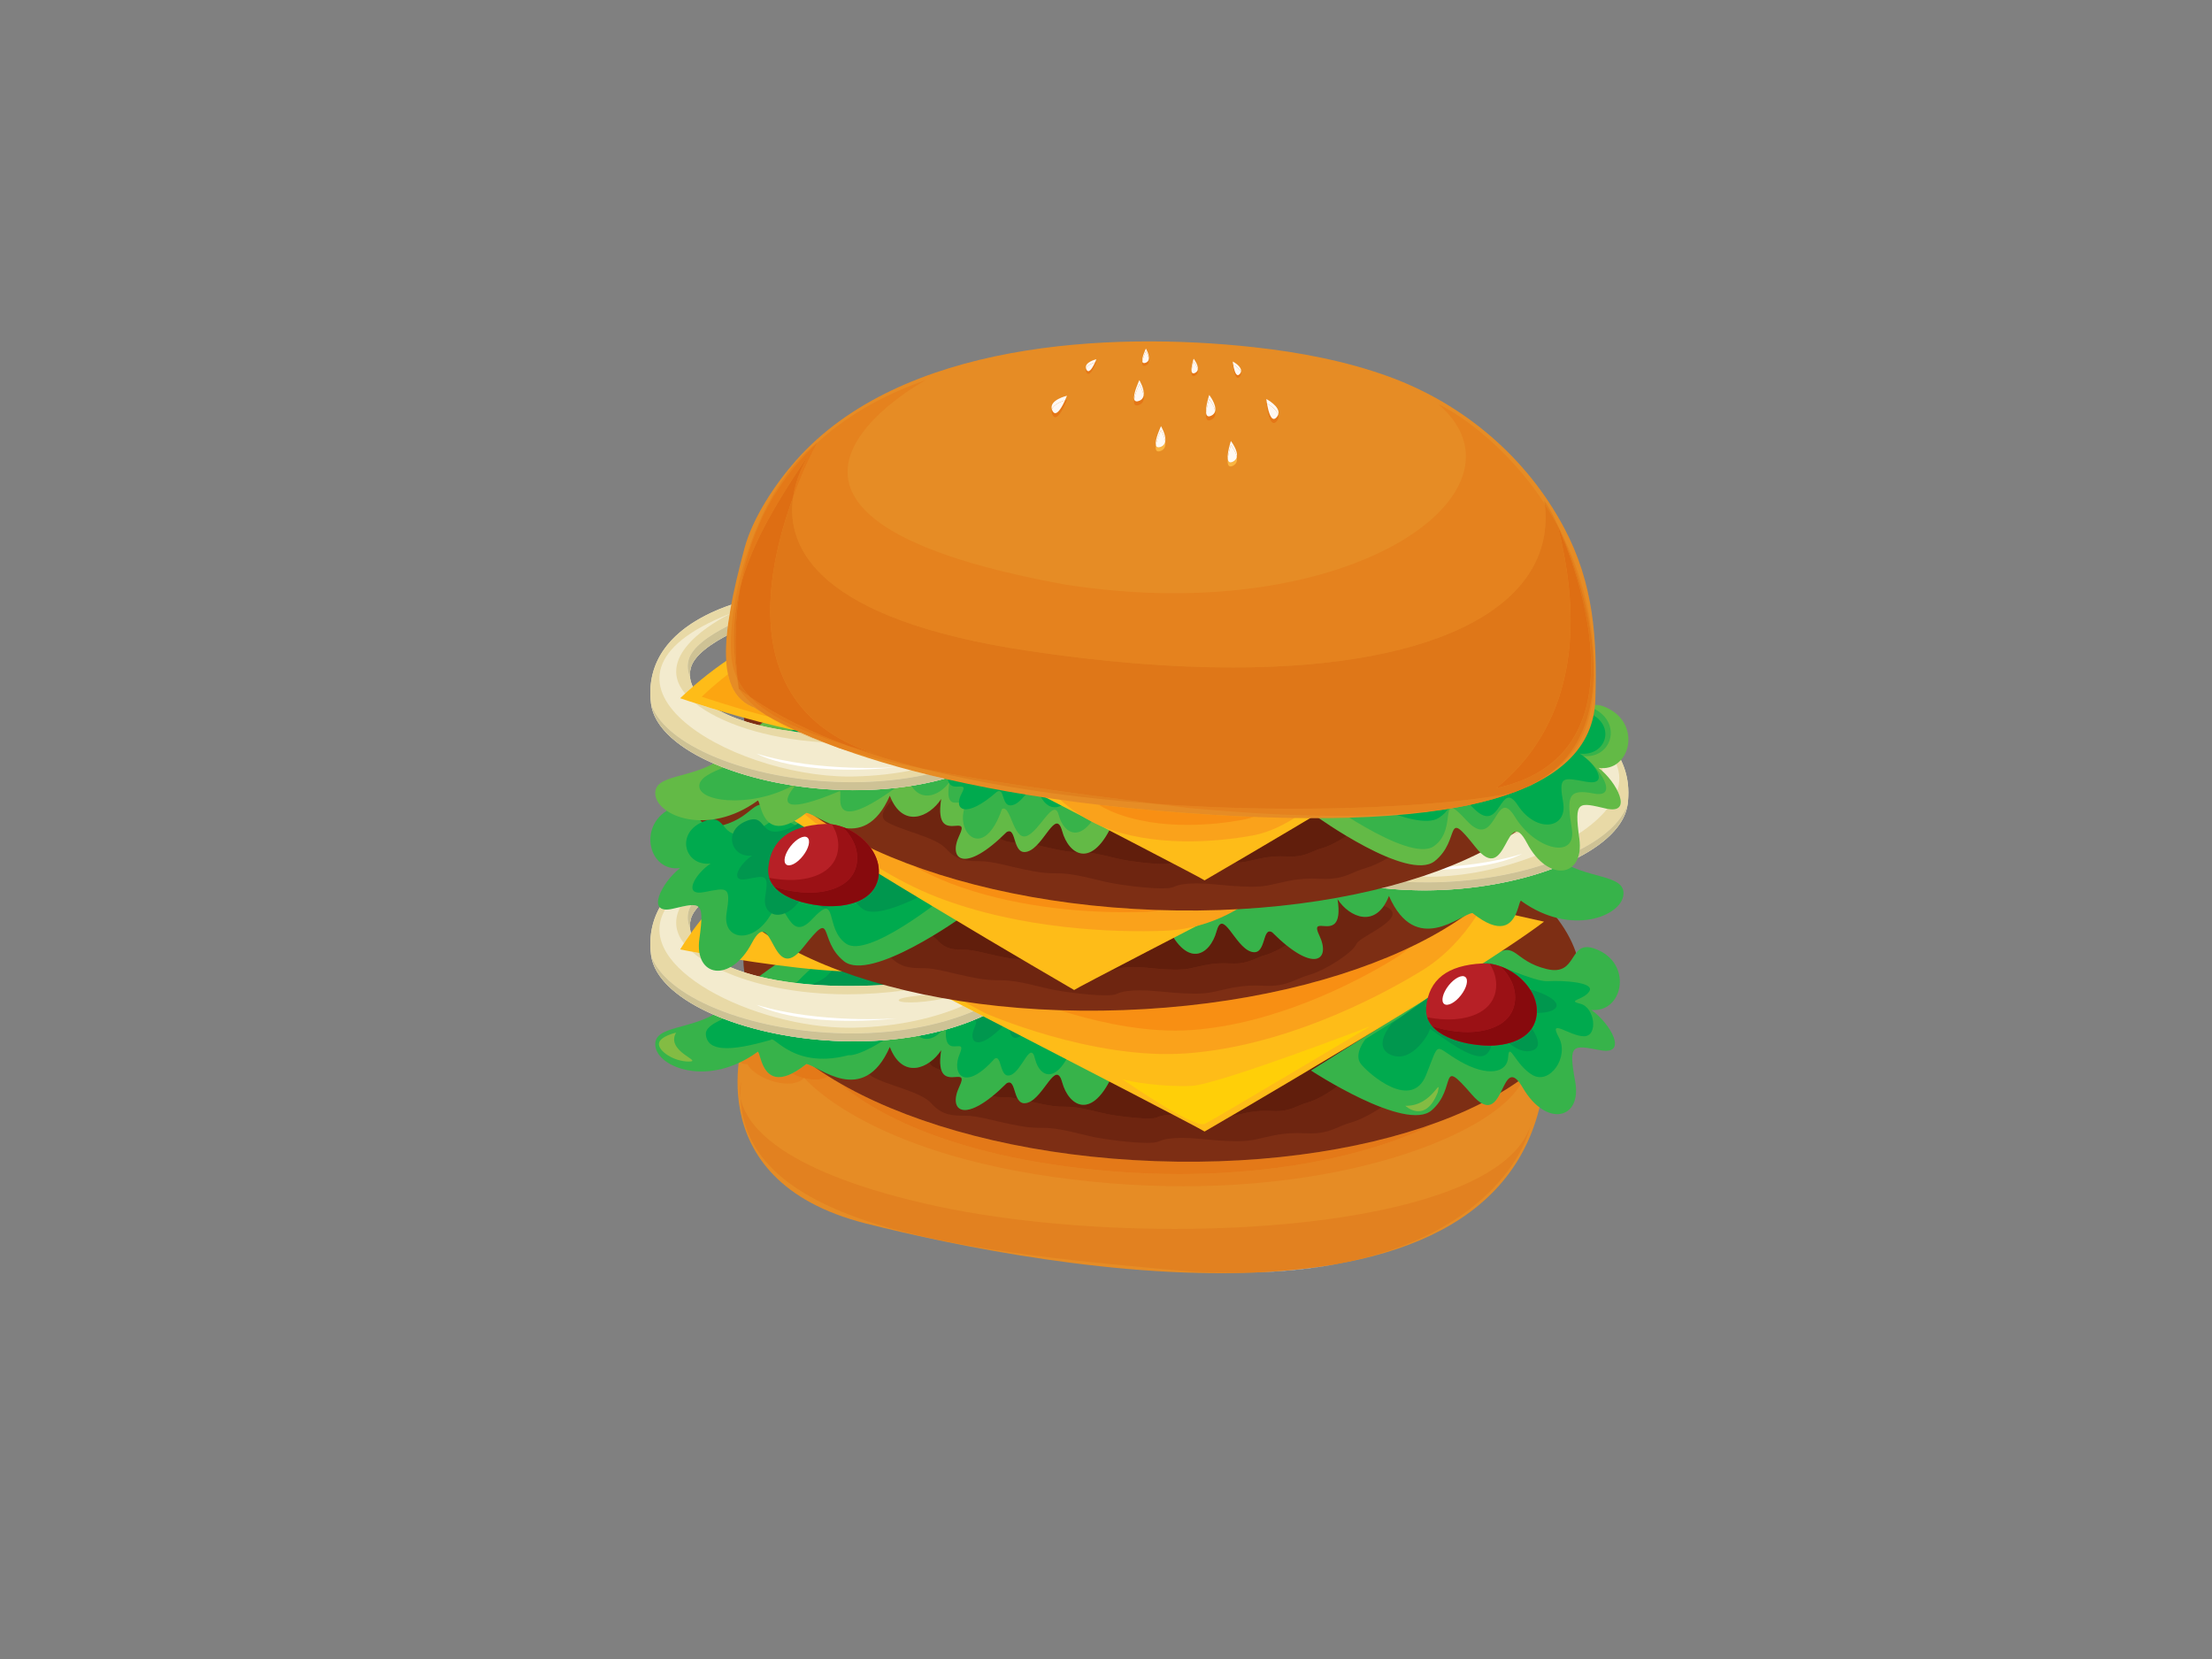 <?xml version="1.0" encoding="utf-8"?>
<!-- Generator: Adobe Illustrator 17.0.0, SVG Export Plug-In . SVG Version: 6.00 Build 0)  -->
<!DOCTYPE svg PUBLIC "-//W3C//DTD SVG 1.1//EN" "http://www.w3.org/Graphics/SVG/1.1/DTD/svg11.dtd">
<svg version="1.1" id="Layer_1" xmlns="http://www.w3.org/2000/svg" xmlns:xlink="http://www.w3.org/1999/xlink" x="0px" y="0px"
	 width="800px" height="600px" viewBox="0 0 800 600" enable-background="new 0 0 800 600" xml:space="preserve">
<rect x="0" y="0" width="800" height="600" fill="#808080" stroke="none"/>
<g>
	<path fill="#E68C25" d="M269.539,373.214c0,0-19.366,53.447,43.755,69.316c63.111,15.877,242.795,50.728,245.893-60.413
		L269.539,373.214L269.539,373.214z"/>
	<path fill="#E5821E" d="M299.531,389.224c-1.225,0.866-2.859,1.247-4.677,1.247c-1.225,0-2.536-0.177-3.831-0.479
		c2.31,2.634,29.245,31.449,110.979,37.993c8.903,0.705,17.566,1.043,25.92,1.043c65.041,0,112.191-20.061,122.038-36.881
		c-0.281-0.423-0.563-0.789-0.817-1.099c-2.029,1.437-4.184,2.824-6.466,4.17c-1.169,2.31-2.536,4.452-4.649,4.452
		c-0.662,0-1.395-0.205-2.212-0.677c-4.959,2.508-10.34,4.832-16.13,6.959c-19.891,10.242-52.813,18.666-93.244,18.666
		c-7.692,0-15.665-0.303-23.849-0.958c-63.154-5.057-90.75-24.554-99.231-32.119C302.053,390.78,300.771,390.006,299.531,389.224
		L299.531,389.224z M274.033,380.384c-0.071,0-0.155,0.056-0.239,0.19c-2.001,1.444-4.015,2.628-6.001,3.578
		c0.507,0.5,1.31,0.739,2.507,0.739c2.043,3.748,9.058,7.016,14.623,7.016c2.366,0,4.479-0.591,5.818-1.986
		c-1.507-0.395-3-0.958-4.367-1.648c-1.831,0.909-3.381,1.289-4.677,1.289c-3.184,0-4.86-2.297-5.875-4.586
		C274.822,382.68,274.498,380.384,274.033,380.384L274.033,380.384z"/>
	<path fill="#E5821E" d="M290.868,389.794c-0.043,0.043-0.084,0.078-0.127,0.127c0.099,0.021,0.197,0.043,0.282,0.071
		C290.91,389.851,290.868,389.794,290.868,389.794L290.868,389.794z"/>
	<path fill="#E47918" d="M303.363,391.541c8.481,7.565,36.077,27.062,99.231,32.119c8.185,0.655,16.158,0.958,23.849,0.958
		c40.431,0,73.353-8.424,93.244-18.666c-24.357,8.946-55.532,14.208-89.708,14.208c-4.001,0-8.044-0.071-12.143-0.219
		C371.644,418.279,330.607,407.375,303.363,391.541L303.363,391.541z M291.614,384.836c-1.972,1.564-3.705,2.677-5.241,3.438
		c1.367,0.69,2.86,1.254,4.367,1.648c0.043-0.049,0.084-0.084,0.127-0.127c0,0,0.042,0.056,0.155,0.198
		c1.295,0.302,2.606,0.479,3.831,0.479c1.818,0,3.451-0.381,4.677-1.247c-1.577-0.993-3.085-1.994-4.55-3.015
		C293.53,385.462,292.375,384.906,291.614,384.836L291.614,384.836z"/>
	<path fill="#7D2E14" d="M571.796,356.52c-1.38,38.05-70.31,66.436-153.96,63.421c-83.636-3.015-150.34-36.296-148.973-74.338
		c1.366-38.05,70.296-66.436,153.945-63.421C506.459,285.19,573.162,318.478,571.796,356.52L571.796,356.52z"/>
	<path fill="#6E2510" d="M321.817,378.637c-2.212,5.029-4.762,8.114-7.438,9.861c0.239,0.296,0.55,0.564,0.959,0.803
		c5.874,3.423,17.623,5.381,21.553,9.79c3.917,4.409,7.833,4.409,12.242,4.409c4.395,0,10.763,1.958,15.665,2.937
		c4.888,0.979,6.846,1.466,12.72,1.466c5.875,0,13.707,2.451,18.609,3.43c3.634,0.733,12.96,2.001,18.708,2.001
		c1.986,0,3.55-0.155,4.31-0.535c1.859-0.93,4.902-1.268,8.256-1.268c1.929,0,3.972,0.113,5.945,0.296
		c3.705,0.338,9.058,0.902,13.777,0.902c2.128,0,4.128-0.113,5.804-0.408c4.804-0.881,9.213-2.536,16.37-2.536
		c0.859,0,1.774,0.028,2.718,0.084c0.662,0.035,1.296,0.05,1.888,0.05c7.311,0,9.777-2.614,14.749-3.966
		c2.945-0.803,7.326-3.057,10.946-5.494c-5.565-2.099-11.312-5.029-15.947-7.607c-3.015,2.444-7.804,5.1-10.735,5.888
		c-3.902,1.064-5.832,3.114-11.537,3.114c-0.465,0-0.972-0.014-1.479-0.043c-0.747-0.049-1.465-0.07-2.141-0.07
		c-5.494,0-8.917,1.254-12.593,1.944c-5.945,3.479-9.509,5.543-9.509,5.543c-0.423-0.302-4.635-2.542-11.453-6.113
		c-2.31,0.056-4.367,0.331-5.677,0.993c-0.578,0.296-1.803,0.408-3.353,0.408c-4.493,0-11.791-0.986-14.636-1.556
		c-3.832-0.767-9.96-2.684-14.552-2.684c-4.592,0-6.128-0.38-9.96-1.148c-1.057-0.211-2.183-0.472-3.352-0.754
		c-0.296,0.162-0.592,0.296-0.902,0.395c-0.465,0.162-0.888,0.232-1.254,0.232c-1.169,0-1.929-0.697-2.465-1.67
		c-1.549-0.296-3.014-0.507-4.282-0.507c-1.676,0-3.283,0-4.832-0.395c-4.395,3.55-7.734,5.015-9.96,5.015
		c-3.55,0-4.297-3.676-2-8.48c0.972-2.036,1.028-2.916,0.549-3.269c-0.182-0.07-0.366-0.141-0.535-0.197
		c-0.155-0.028-0.309-0.035-0.479-0.035c-0.324,0-0.676,0.035-1.057,0.056c-0.366,0.028-0.775,0.063-1.183,0.063
		c-1.466,0-3-0.366-3.748-2.381c-1.183-0.465-2.268-0.951-3.184-1.479c-0.704-0.423-1.057-0.944-1.127-1.543
		c-1.803,1.261-3.818,2.056-5.818,2.056C327.142,386.237,323.944,384.153,321.817,378.637L321.817,378.637z M488.779,377.792
		c-0.098,0.063-0.197,0.126-0.296,0.182c0.084,0.014,0.155,0.028,0.239,0.043c0.113-0.071,0.211-0.141,0.324-0.211
		C488.963,377.806,488.864,377.799,488.779,377.792L488.779,377.792z"/>
	<path fill="#611E0C" d="M364.981,391.485c-0.282,0-0.592,0.099-0.958,0.317c-1.832,1.825-3.522,3.36-5.086,4.628
		c1.549,0.395,3.156,0.395,4.832,0.395c1.268,0,2.733,0.211,4.282,0.507c-0.352-0.62-0.605-1.352-0.845-2.084
		C366.586,393.359,366.164,391.485,364.981,391.485L364.981,391.485z M346.991,389.499c0.169,0.056,0.353,0.127,0.535,0.197
		C347.386,389.583,347.202,389.527,346.991,389.499L346.991,389.499z M382.252,388.681c-2.297,0-5.536,7.459-9.579,9.692
		c1.169,0.281,2.296,0.542,3.352,0.754c3.832,0.767,5.368,1.148,9.96,1.148c4.592,0,10.72,1.916,14.552,2.684
		c2.845,0.571,10.142,1.556,14.636,1.556c1.55,0,2.775-0.113,3.353-0.408c1.31-0.662,3.367-0.937,5.677-0.993
		c-5.945-3.107-13.876-7.234-23.005-11.96c-3.212,6.093-6.494,8.417-9.34,8.417c-3.592,0-6.494-3.705-7.705-8.157
		C383.618,389.456,382.984,388.681,382.252,388.681L382.252,388.681z M340.399,379.8c-1.099,1.697-2.55,3.233-4.184,4.381
		c0.07,0.599,0.423,1.12,1.127,1.543c0.916,0.528,2.001,1.014,3.184,1.479C339.976,385.752,339.835,383.441,340.399,379.8
		L340.399,379.8z M488.484,377.975c-17.37,10.453-33.556,19.99-43.318,25.71c3.676-0.69,7.099-1.944,12.593-1.944
		c0.677,0,1.395,0.021,2.141,0.07c0.507,0.028,1.014,0.043,1.479,0.043c5.705,0,7.635-2.05,11.537-3.114
		c2.931-0.788,7.72-3.444,10.735-5.888c-5.565-3.099-9.495-5.677-9.495-5.677s6.072-3.818,14.566-9.156
		C488.639,378.003,488.568,377.989,488.484,377.975L488.484,377.975z"/>
	<path fill="#37B34A" d="M375.25,337.981c-6.973-3.106-61.956-25.174-114.237,27.104c-10.453,7.741-24.779,5.424-24.005,13.165
		c0.775,7.748,18.975,15.109,36.785,2.325c0.62-0.93,0.873,1.732,2.028,4.402c1.747,3.987,5.565,7.988,15.792-0.141
		c4.254,0.38,20.511,15.877,30.203-6.199c4.649,12.003,14.327,7.749,18.581,1.163c-1.578,10.122,2.338,9.917,5.057,9.72
		c1.973-0.141,3.311-0.288,1.522,3.445c-4.255,8.91,1.944,13.946,17.046-1.163c1.958-1.176,2.436,1.135,3.184,3.445
		c0.718,2.24,1.69,4.48,4.564,3.522c5.804-1.93,10.058-15.869,12.383-7.354c2.324,8.523,10.847,14.327,18.595-3.479
		C410.496,370.115,375.25,337.981,375.25,337.981L375.25,337.981z"/>
	<path fill="#00AA4E" d="M367.446,336.601c-5.016-2.507-44.657-20.398-82.341,21.984c-7.537,6.276-30.389,9.262-29.826,15.545
		c0.563,6.276,8.822,6.199,23.501,1.951c0.507-0.845,2.198,1.24,5.705,3.318c4.325,2.557,11.382,5.114,22.371,2.233
		c3.071,0.317,11.425-3.585,22.074-12.066c3.353,9.734,10.326,6.283,13.397,0.944c-1.127,8.213,1.691,8.044,3.649,7.888
		c1.409-0.12,2.381-0.239,1.099,2.79c-3.07,7.219,1.691,13.995,12.58,1.746c1.409-0.951,1.831,0.972,2.437,2.902
		c0.591,1.874,1.366,3.747,3.437,2.972c4.184-1.564,7.143-12.777,8.805-5.875c1.677,6.917,8.129,9.552,13.721-4.888
		C393.634,363.599,367.446,336.601,367.446,336.601L367.446,336.601z"/>
	<path fill="#00974E" d="M370.193,335.467c-4.353-2.022-38.726-16.461-71.394,17.729c-6.537,5.058-15.482,3.543-15.003,8.608
		c0.493,5.057,11.861,9.868,22.99,1.514c0.38-0.606,0.535,1.134,1.268,2.874c1.098,2.613,3.479,5.233,9.861-0.092
		c2.662,0.253,12.834,10.382,18.877-4.043c2.902,7.847,8.959,5.058,11.622,0.754c-0.986,6.614,1.465,6.487,3.156,6.36
		c1.225-0.098,2.071-0.197,0.958,2.254c-2.662,5.818,1.212,9.115,10.65-0.76c1.225-0.775,1.507,0.732,1.986,2.247
		c0.451,1.465,1.056,2.93,2.845,2.303c3.634-1.268,6.297-10.382,7.748-4.804c1.451,5.565,6.776,9.368,11.622-2.282
		C392.212,356.478,370.193,335.467,370.193,335.467L370.193,335.467z"/>
	<path fill="#47A248" d="M276.033,377.454c-0.253-0.084-0.521-0.141-0.803-0.183C275.498,377.327,275.766,377.398,276.033,377.454z"
		/>
	<path fill="#37B34A" d="M474.157,387.174c0,0,34.33,22.512,43.656,14.355c9.34-8.171,2.226-19.87,14.482-5.684
		c6.114,7.079,8.649,2.923,10.693-1.225c2.043-4.163,3.606-8.333,7.804-1.141c8.396,14.355,21.44,11.452,18.891-2.388
		c-2.55-13.84-0.972-13.136,9.185-11.255c10.171,1.873,3.451-9.847-3.353-14.58c11.284,1.049,14.82-15.778,2.93-21.448
		c-6.354-3.036-7.889-0.077-9.805,2.881c-1.676,2.578-3.634,5.141-9.283,3.775c-12.143-2.951-10.918-10.368-19.215-4.966
		C531.859,350.899,474.157,387.174,474.157,387.174L474.157,387.174z"/>
	<path fill="#F3EBCE" d="M370.08,340.559c-9.27,9.847-27.132,15.384-59.491,16.004c-40.669,0.775-63.903-11.227-60.804-24.005
		c2.24-9.227,24.416-17.426,36.602-21.286l-12.2-4.276c0,0-42.604,6.966-38.73,38.339c3.875,31.365,113.843,51.108,147.145-0.388
		L370.08,340.559L370.08,340.559z"/>
	<path fill="#D8D2B9" d="M249.01,329.712c-0.507,2.106-0.225,4.17,0.634,6.17c-0.12-1.098-0.126-2.211,0.141-3.324
		c2.24-9.227,24.416-17.426,36.602-21.286l-4.564-1.599C269.328,313.892,251.032,321.386,249.01,329.712L249.01,329.712z"/>
	<path fill="#D8D2B9" d="M380.35,344.152c-33.57,46.995-133.762,30.661-144.743,1.81c5.261,30.999,113.934,50.13,146.997-1.015
		L380.35,344.152L380.35,344.152z"/>
	<path fill="#E8D9A6" d="M249.786,332.558c0,0.006,0,0.014,0,0.028C249.786,332.572,249.786,332.565,249.786,332.558
		L249.786,332.558z M250.018,327.36c-1.057,0.056-2.374,0.309-3.98,0.669c-2.056,3.994-2.296,8.502,1.331,13.151
		c0.782-1.205,1.627-2.458,2.522-3.719c-0.176-0.592-0.289-1.198-0.345-1.803c-0.789-1.93-1.021-3.916-0.536-5.945
		C249.208,328.924,249.546,328.135,250.018,327.36L250.018,327.36z"/>
	<path fill="#CEC295" d="M250.462,327.345c-0.141,0-0.296,0-0.444,0.014c-0.472,0.775-0.81,1.564-1.008,2.352
		c-0.485,2.029-0.253,4.015,0.536,5.945l0,0c-0.085-1.015-0.014-2.043,0.239-3.071c0-0.014,0-0.022,0-0.028l0,0
		c0.38-1.578,1.352-3.127,2.747-4.635C252.04,327.514,251.349,327.345,250.462,327.345L250.462,327.345z"/>
	<path fill="#E8D9A6" d="M238.614,328.155c-2.113,3.754-3.409,8.135-3.409,13.221c0.007,1.282,0.084,2.592,0.253,3.959
		c2.156,17.44,37.124,31.287,73.469,31.287c5.565,0,11.143-0.324,16.651-1c-5.494,0.676-11.073,1-16.623,1
		c-35.88,0-70.44-13.517-73.349-30.66c5.994,15.771,38.638,27.794,72.489,27.794c15.186,0,30.612-2.423,43.981-8.009
		c-1.268-0.648-2.536-1.296-3.79-1.958c-9.65,4.086-22.596,7.487-39.247,7.882c-0.62,0.007-1.24,0.021-1.859,0.021
		c-34.373,0-78.85-21.884-66.615-42.74C239.671,328.881,239.03,328.599,238.614,328.155L238.614,328.155z"/>
	<path fill="#CEC295" d="M235.607,345.962c2.909,17.144,37.468,30.66,73.349,30.66c5.55,0,11.129-0.324,16.623-1
		c10.523-1.311,20.75-3.924,29.893-8.114c-1.127-0.592-2.254-1.169-3.395-1.761c-13.369,5.585-28.794,8.009-43.981,8.009
		C274.245,373.756,241.601,361.733,235.607,345.962L235.607,345.962z"/>
	<path fill="#E8D9A6" d="M250.229,344.18c0.993,0.887,2.106,1.747,3.332,2.592c-0.253-0.634-0.451-1.324-0.591-2.085
		C251.962,344.504,251.039,344.335,250.229,344.18L250.229,344.18z"/>
	<path fill="#E8D9A6" d="M334.778,359.817c-0.733,0.084-1.479,0.169-2.254,0.232c-9.65,0.887-9.185,2.493-3.241,2.493
		c2.916,0,7.185-0.387,12.214-1.444C339.229,360.69,336.989,360.268,334.778,359.817L334.778,359.817z M264.144,349.801
		c-1.057,0.584-2.117,0.965-3.117,1.148c10.991,5.092,26.825,8.657,45.449,8.657c6.621,0,13.594-0.451,20.835-1.438
		c-2.55-0.62-5.058-1.254-7.508-1.937c-2.931,0.162-6.001,0.268-9.214,0.331c-1.254,0.028-2.493,0.035-3.704,0.035
		c-4.79,0-9.326-0.176-13.566-0.529c-1.859-0.141-3.648-0.324-5.395-0.528c-4.889-0.585-9.34-1.388-13.369-2.374
		c-1.874-0.465-3.649-0.972-5.34-1.507C267.412,351.082,265.721,350.456,264.144,349.801L264.144,349.801z"/>
	<path fill="#FEBC18" d="M272.371,324.683c0,0,160.581,82.608,163.286,84.544c0,0,96.808-56.144,122.756-75.895l-202.391-45.305
		L272.371,324.683L272.371,324.683z"/>
	<path fill="#FEBC18" d="M245.982,343.37c0,0,85.035,16.989,85.035,1.867c0-15.116-53.729-24.54-62.364-23.463
		C260.013,322.852,251.202,334.953,245.982,343.37L245.982,343.37z"/>
	<path fill="#FAA21B" d="M355.979,366.29c0,0,38.684,17.137,72.958,14.686c34.26-2.452,67.562-19.088,85.185-29.866
		c17.623-10.769,24.977-29.371,24.977-29.371s-183.121,41.12-189.488,39.655C343.244,359.922,354.514,365.311,355.979,366.29
		L355.979,366.29z"/>
	<path fill="#F88F13" d="M510.023,342.581c-26.751,12.742-63.252,21.286-103.724,22.744c-4.085,0.141-8.129,0.219-12.143,0.219
		c-3.677,0-7.325-0.063-10.932-0.176c10.96,3.479,26.582,7.368,41.853,7.368c1.986,0,3.958-0.071,5.917-0.211
		c29.386-2.099,57.927-16.369,73.043-25.604C506.205,345.589,508.206,344.124,510.023,342.581L510.023,342.581z"/>
	<path fill="#FFFFFF" d="M273.667,363.409c0,0,14.453,8.523,50.855,4.902C324.522,368.311,296.122,370.382,273.667,363.409z"/>
	<path fill="#7D2E14" d="M252.349,301.904c1.374,38.043,70.299,66.435,153.95,63.42c83.65-3.014,150.353-36.303,148.973-74.338
		c-1.367-38.05-70.295-66.45-153.946-63.428C317.69,230.58,250.983,263.854,252.349,301.904L252.349,301.904z"/>
	<path fill="#6E2510" d="M483.736,325.183c1.352,8.713-1.352,9.777-3.874,9.777c-0.395,0-0.803-0.022-1.184-0.056
		c-0.38-0.035-0.732-0.063-1.056-0.063c-1.311,0-1.902,0.493-0.465,3.508c2.297,4.804,1.549,8.481-1.986,8.481
		c-2.24,0-5.578-1.465-9.988-5.029c-2.578,1.62-5.438,3.029-7.452,3.578c-3.888,1.057-5.818,3.107-11.537,3.107
		c-0.464,0-0.958-0.014-1.479-0.043c-0.747-0.042-1.451-0.063-2.128-0.063c-5.593,0-9.044,1.296-12.805,1.979
		c-1.31,0.233-2.874,0.331-4.536,0.331c-3.691,0-7.875-0.451-10.777-0.718c-1.55-0.141-3.142-0.225-4.649-0.225
		c-2.635,0-5.016,0.268-6.466,0.993c-0.381,0.19-1.014,0.303-1.831,0.366c-7.762,4.05-12.594,6.613-13.045,6.938
		c0,0-7.565-4.395-19.032-11.144c-3.578-0.07-5.17-0.451-8.593-1.141c-3.832-0.767-8.805-2.296-12.256-2.296
		c-3.451,0-6.522,0-9.579-3.451c-0.48-0.529-1.099-1.015-1.818-1.466c-4.508,2.705-9.861,5.621-15.003,7.72
		c3.761,3.874,7.537,3.874,11.749,3.874c4.41,0,10.777,1.951,15.665,2.93c4.902,0.979,6.861,1.465,12.735,1.465
		c5.875,0,13.707,2.452,18.609,3.43c3.634,0.726,12.96,2.001,18.708,2.001c1.986,0,3.536-0.148,4.297-0.529
		c1.859-0.93,4.902-1.268,8.255-1.268c1.93,0,3.973,0.106,5.945,0.289c3.719,0.338,9.058,0.909,13.791,0.909
		c2.127,0,4.128-0.113,5.79-0.423c4.804-0.873,9.213-2.522,16.369-2.522c0.873,0,1.775,0.028,2.733,0.077
		c0.662,0.035,1.296,0.049,1.888,0.049c7.311,0,9.777-2.606,14.764-3.966c5.381-1.472,15.651-7.839,17.13-11.263
		c1.225-2.853,20.426-9.777,9.875-13.721c-1.944,2.866-4.338,4.015-6.762,4.015C489.935,331.614,486.046,328.74,483.736,325.183
		L483.736,325.183z"/>
	<path fill="#611E0C" d="M441.897,334.066c-0.747,0-1.381,0.775-1.916,2.733c-1.212,4.451-4.113,8.156-7.706,8.156
		c-2.38,0-5.085-1.641-7.804-5.79c-8.973,4.649-16.863,8.748-22.948,11.939c0.817-0.063,1.45-0.177,1.831-0.366
		c1.451-0.726,3.831-0.993,6.466-0.993c1.507,0,3.099,0.084,4.649,0.225c2.902,0.268,7.086,0.718,10.777,0.718
		c1.662,0,3.226-0.098,4.536-0.331c3.761-0.683,7.213-1.979,12.805-1.979c0.677,0,1.38,0.022,2.128,0.063
		c0.521,0.028,1.014,0.043,1.479,0.043c5.72,0,7.65-2.05,11.537-3.107c2.014-0.55,4.874-1.958,7.452-3.578
		c-1.549-1.261-3.24-2.789-5.071-4.62c-0.366-0.211-0.676-0.31-0.943-0.31c-1.198,0-1.621,1.881-2.226,3.754
		c-0.606,1.881-1.395,3.761-3.311,3.761c-0.381,0-0.789-0.077-1.254-0.232C447.899,342.672,444.348,334.066,441.897,334.066
		L441.897,334.066z M345.949,332.953c-1.972,1.338-5.086,3.395-8.748,5.592c0.718,0.451,1.338,0.937,1.818,1.466
		c3.057,3.451,6.128,3.451,9.579,3.451c3.451,0,8.424,1.528,12.256,2.296c3.423,0.69,5.015,1.071,8.593,1.141
		C362.712,342.926,354.626,338.151,345.949,332.953L345.949,332.953z"/>
	<path fill="#37B34A" d="M448.885,283.365c6.973-3.099,61.955-25.174,114.234,27.104c10.453,7.748,24.794,5.423,24.018,13.165
		c-0.775,7.741-18.975,15.101-36.795,2.324c-0.62-0.937-0.86,1.733-2.029,4.395c-1.747,4.001-5.565,7.995-15.778-0.134
		c-4.268,0.381-20.525,15.877-30.203-6.198c-4.649,12.002-14.327,7.748-18.595,1.162c1.578,10.122-2.338,9.925-5.058,9.721
		c-1.958-0.141-3.31-0.289-1.521,3.444c4.254,8.903-1.944,13.939-17.046-1.169c-1.958-1.169-2.423,1.141-3.169,3.444
		c-0.733,2.247-1.705,4.487-4.564,3.529c-5.818-1.93-10.073-15.869-12.397-7.353c-2.325,8.522-10.847,14.327-18.581-3.487
		C413.652,315.498,448.885,283.365,448.885,283.365L448.885,283.365z"/>
	<path fill="#47A248" d="M548.115,322.838c0.253-0.084,0.521-0.148,0.803-0.183C548.637,322.718,548.383,322.781,548.115,322.838z"
		/>
	<path fill="#37B34A" d="M348.216,331.374c0,0-33.302,24.012-42.98,16.271c-9.692-7.749-3.114-19.75-14.722-5.037
		c-5.803,7.361-8.523,3.29-10.748-0.782c-2.226-4.057-3.973-8.128-7.847-0.767c-7.748,14.714-20.909,12.39-18.972-1.55
		c1.937-13.939,0.388-13.165-9.677-10.84c-10.066,2.325-3.875-9.685,2.711-14.721c-11.227,1.549-15.496-15.102-3.874-21.3
		c6.199-3.297,7.875-0.437,9.917,2.43c1.782,2.507,3.846,5.008,9.439,3.388c12.006-3.494,10.456-10.847,18.979-5.818
		C288.966,297.692,348.216,331.374,348.216,331.374L348.216,331.374z"/>
	<path fill="#00AA4E" d="M341.356,324.528c0,0-27.33,22.229-35.317,16.792c-7.987-5.438-2.691-19.236-12.284-8.917
		c-4.79,5.17-7.016,2.31-8.861-0.535c-1.831-2.86-3.268-5.706-6.465-0.55c-6.382,10.326-17.247,8.692-15.652-1.085
		c1.606-9.777,0.325-9.241-7.991-7.607c-8.297,1.634-3.191-6.79,2.24-10.319c-9.263,1.092-12.777-10.593-3.198-14.939
		c5.114-2.325,6.502-0.31,8.185,1.697c1.468,1.761,3.173,3.515,7.794,2.374c9.903-2.444,8.621-7.607,15.651-4.071
		C292.488,300.904,341.356,324.528,341.356,324.528L341.356,324.528z"/>
	<path fill="#00974E" d="M341.356,319.485c0,0-22.582,13.84-29.146,9.375c-6.565-4.473-2.1-11.39-9.974-2.902
		c-3.944,4.24-5.775,1.895-7.283-0.444c-1.522-2.353-2.691-4.691-5.325-0.451c-5.254,8.481-14.171,7.142-12.862-0.902
		c1.31-8.03,0.254-7.579-6.565-6.24c-6.832,1.338-2.634-5.579,1.831-8.488c-7.607,0.894-10.498-8.698-2.62-12.277
		c4.198-1.902,5.339-0.254,6.719,1.394c1.212,1.444,2.606,2.888,6.41,1.951c8.142-2.007,7.086-6.248,12.862-3.345
		C301.18,300.058,341.356,319.485,341.356,319.485L341.356,319.485z"/>
	<path fill="#F3EBCE" d="M454.068,285.943c9.255,9.847,27.118,15.383,59.491,16.003c40.656,0.775,63.886-11.227,60.801-24.005
		c-2.254-9.227-24.428-17.426-36.613-21.286l12.213-4.275c0,0,42.586,6.973,38.726,38.338
		c-3.874,31.358-113.854,51.108-147.156-0.395L454.068,285.943L454.068,285.943z"/>
	<path fill="#D8D2B9" d="M575.12,275.096c0.507,2.099,0.24,4.17-0.62,6.177c0.113-1.106,0.127-2.219-0.141-3.332
		c-2.254-9.227-24.428-17.426-36.613-21.286l4.564-1.606C554.821,259.269,573.106,266.771,575.12,275.096L575.12,275.096z"/>
	<path fill="#D8D2B9" d="M443.784,289.535c33.584,46.995,133.773,30.654,144.747,1.81c-5.269,30.999-113.924,50.13-147.001-1.021
		L443.784,289.535L443.784,289.535z"/>
	<path fill="#F3EBCE" d="M588.658,290.888c-0.986,7.311-7.748,13.975-17.933,19.251c0,0,0,0,0,0.007
		C580.91,304.862,587.672,298.199,588.658,290.888L588.658,290.888z M588.672,290.761c-0.014,0.029-0.014,0.071-0.014,0.099
		C588.658,290.831,588.658,290.789,588.672,290.761L588.672,290.761z"/>
	<path fill="#E8D9A6" d="M586.235,274.878c-0.493,0.542-1.042,1.036-1.662,1.451c1.338,3.219,1.381,6.445,0.38,9.593
		c1.818,3.628,1.902,6.812-1.831,6.812c-0.535,0-1.155-0.071-1.846-0.211c-2.55,3.197-6.085,6.24-10.326,9.016
		c0.071,0.55,0.155,1.134,0.239,1.747c0.198,1.493,0.24,2.86,0.127,4.085c8.706-4.48,14.918-9.974,17.214-16.024l0,0l0,0
		c-1.212,7.114-7.86,13.601-17.792,18.757c0,0.014-0.014,0.028-0.014,0.035c10.185-5.276,16.947-11.939,17.933-19.251
		c0-0.014,0-0.014,0-0.028c0-0.028,0-0.07,0.014-0.099c0-0.014,0-0.028,0.014-0.042c0.155-1.367,0.24-2.677,0.24-3.958
		C588.926,282.266,587.926,278.322,586.235,274.878L586.235,274.878z"/>
	<path fill="#CEC295" d="M588.531,291.346c-2.297,6.051-8.509,11.545-17.214,16.024c-0.099,1-0.296,1.916-0.578,2.733
		C580.671,304.947,587.32,298.459,588.531,291.346L588.531,291.346z"/>
	<path fill="#E8D9A6" d="M548.397,300.749c-0.014,0-0.029,0-0.043,0c-0.521,0.352-1.042,0.705-1.564,1.057
		c0.915-0.211,1.803-0.437,2.69-0.669C549.087,300.876,548.735,300.749,548.397,300.749L548.397,300.749z M578.163,277.723
		c0.479,0.366,0.958,0.768,1.423,1.205c0-0.373-0.028-0.739-0.071-1.098C579.065,277.815,578.628,277.786,578.163,277.723
		L578.163,277.723z"/>
	<path fill="#34A53C" d="M515.207,322.007L515.207,322.007L515.207,322.007L515.207,322.007L515.207,322.007z M561.4,314.231
		c-13.073,4.853-29.485,7.776-46.192,7.776C531.915,322.007,548.326,319.083,561.4,314.231L561.4,314.231L561.4,314.231z"/>
	<path fill="#E8D9A6" d="M561.371,314.216c-13.059,4.86-29.485,7.79-46.192,7.79c-4.987,0-9.988-0.254-14.947-0.803
		c4.959,0.55,9.974,0.803,14.975,0.803l0,0l0,0c16.707,0,33.119-2.923,46.192-7.776
		C561.385,314.231,561.385,314.223,561.371,314.216L561.371,314.216z M555.272,309.483c-11.96,4.691-25.808,7.594-38.317,7.594
		c-0.62,0-1.24-0.014-1.846-0.028c-0.324-0.007-0.62-0.014-0.93-0.022c-1.972,0.656-3.986,1.29-6.029,1.895
		c2.62,0.141,5.268,0.211,7.889,0.211c15.186,0,30.119-2.408,42.516-6.494C557.441,311.814,556.342,310.772,555.272,309.483
		L555.272,309.483z"/>
	<path fill="#CEC295" d="M558.554,312.638c-12.397,4.086-27.33,6.494-42.516,6.494c-2.62,0-5.268-0.07-7.889-0.211
		c-2.677,0.789-5.41,1.536-8.213,2.24c0.099,0.014,0.197,0.028,0.296,0.042c4.959,0.55,9.96,0.803,14.947,0.803
		c16.707,0,33.133-2.931,46.192-7.79C560.442,313.85,559.497,313.329,558.554,312.638L558.554,312.638z"/>
	<path fill="#FEBC18" d="M551.763,273.49c0,0-160.567,82.615-163.285,84.552c0,0-96.808-56.152-122.757-75.903l202.392-45.304
		L551.763,273.49L551.763,273.49z"/>
	<path fill="#FBDC7C" d="M578.163,288.761c0,0-45.347,18.356-45.347,3.24c0-15.129,14.031-25.92,22.68-24.85
		C564.118,268.235,586.799,283.358,578.163,288.761L578.163,288.761z"/>
	<path fill="#FFFFFF" d="M550.468,308.792c0,0-14.453,8.516-50.855,4.902C499.613,313.695,528.013,315.759,550.468,308.792z"/>
	<path fill="#FAA21B" d="M281.471,285.943c0,0,27.569,27.005,57.617,38.585c30.048,11.573,63.773,12.813,82.256,12.093
		c18.482-0.718,30.668-10.911,30.668-10.911s-169.456-42.17-174.415-45.671C272.625,276.547,280.528,284.689,281.471,285.943
		L281.471,285.943z"/>
	<path fill="#F88F13" d="M330.059,313.019c4.338,2.409,8.889,4.607,13.481,6.381c22.145,8.523,46.6,10.51,63.111,10.51
		c2.705,0,5.184-0.056,7.41-0.141c2.056-0.077,4.015-0.289,5.874-0.605c-0.705-0.028-1.395-0.043-2.099-0.071
		C384.914,327.909,354.613,322.028,330.059,313.019L330.059,313.019z"/>
	<path fill="#7D2E14" d="M571.781,265.671c-1.366,38.05-70.295,66.436-153.945,63.421c-83.636-3.015-150.34-36.303-148.973-74.338
		c1.366-38.05,70.296-66.436,153.945-63.421C506.459,194.341,573.162,227.622,571.781,265.671L571.781,265.671z"/>
	<path fill="#6E2510" d="M340.399,288.944c-2.296,3.564-6.185,6.438-10.003,6.438c-2.887,0-5.733-1.648-7.846-5.888
		c-2.747,2.775-4.804,6.029-1.818,7.762c5.875,3.423,17.623,5.381,21.539,9.791c3.916,4.409,7.833,4.409,12.242,4.409
		c4.409,0,10.763,1.958,15.665,2.93c4.902,0.987,6.86,1.479,12.735,1.479c5.874,0,13.707,2.444,18.595,3.423
		c3.649,0.733,12.96,2.001,18.722,2.001c1.986,0,3.536-0.155,4.297-0.536c1.859-0.93,4.902-1.267,8.256-1.267
		c1.929,0,3.972,0.113,5.945,0.296c3.719,0.338,9.058,0.902,13.777,0.902c2.128,0,4.142-0.113,5.804-0.423
		c4.804-0.866,9.213-2.522,16.369-2.522c0.86,0,1.775,0.028,2.719,0.084c0.677,0.028,1.31,0.049,1.902,0.049
		c7.297,0,9.776-2.613,14.749-3.966c2.211-0.606,5.254-2.043,8.171-3.754c-5.198-2.099-10.664-5.078-15.256-7.825
		c-2.846,1.937-6.339,3.733-8.664,4.367c-3.888,1.064-5.818,3.114-11.537,3.114c-0.465,0-0.958-0.014-1.479-0.05
		c-0.747-0.035-1.451-0.056-2.141-0.056c-5.593,0-9.044,1.296-12.791,1.979c-1.098,0.198-2.395,0.296-3.761,0.317
		c-6.79,3.979-10.932,6.388-10.932,6.388c-0.423-0.309-4.776-2.62-11.805-6.297c-0.606,0.268-1.803,0.38-3.297,0.38
		c-4.493,0-11.791-0.993-14.637-1.564c-3.184-0.634-7.973-2.071-12.143-2.535c-0.662,0.239-1.296,0.352-1.916,0.352
		c-0.788,0-1.549-0.183-2.268-0.521c-3.297-0.084-4.889-0.465-8.185-1.127c-1.944-0.381-4.184-0.972-6.367-1.451
		c-1.029,1.057-2.127,1.916-3.268,2.297c-0.465,0.169-0.888,0.232-1.254,0.232c-1.803,0-2.606-1.642-3.197-3.388
		c-1.958-0.071-3.818-0.353-5.635-1.564c-5.761,5.296-10.044,7.395-12.707,7.395c-3.55,0-4.297-3.676-2-8.48
		c1.45-3.015,0.845-3.494-0.465-3.494c-0.324,0-0.676,0.028-1.057,0.056c-0.366,0.021-0.775,0.049-1.183,0.049
		C341.751,298.727,339.046,297.664,340.399,288.944L340.399,288.944z"/>
	<path fill="#611E0C" d="M364.981,300.636c-0.282,0-0.592,0.099-0.958,0.317c-0.803,0.81-1.593,1.557-2.339,2.247
		c1.818,1.211,3.677,1.493,5.635,1.564c-0.043-0.127-0.084-0.247-0.127-0.366C366.586,302.51,366.164,300.636,364.981,300.636
		L364.981,300.636z M401.199,300.312c-2.522,4.761-5.071,7.219-7.423,8.058c4.17,0.465,8.959,1.901,12.143,2.535
		c2.846,0.57,10.143,1.564,14.637,1.564c1.494,0,2.691-0.113,3.297-0.38C417.949,309.004,410.145,304.947,401.199,300.312
		L401.199,300.312z M382.252,297.833c-1.831,0-4.254,4.734-7.213,7.79c2.183,0.479,4.424,1.07,6.367,1.451
		c3.296,0.662,4.888,1.042,8.185,1.127c-2.522-1.155-4.494-4.17-5.438-7.635C383.618,298.607,382.984,297.833,382.252,297.833
		L382.252,297.833z M477.002,295.903c-0.535,0-1.07,0-1.606,0c-0.521,0-1.043,0-1.578,0c-10.763,6.424-20.356,12.066-27.231,16.095
		c1.367-0.021,2.663-0.12,3.761-0.317c3.747-0.683,7.198-1.979,12.791-1.979c0.69,0,1.395,0.022,2.141,0.056
		c0.521,0.035,1.014,0.05,1.479,0.05c5.72,0,7.649-2.05,11.537-3.114c2.325-0.634,5.818-2.43,8.664-4.367
		C482.426,299.608,478.749,297.114,477.002,295.903L477.002,295.903z"/>
	<path fill="#63BA46" d="M375.25,247.133c-6.973-3.099-61.956-25.174-114.237,27.104c-10.453,7.748-24.779,5.424-24.005,13.165
		c0.775,7.741,18.975,15.109,36.785,2.325c0.62-0.93,0.873,1.732,2.028,4.402c1.747,3.994,5.565,7.988,15.792-0.141
		c4.254,0.387,20.511,15.877,30.203-6.199c4.635,12.003,14.327,7.749,18.581,1.155c-1.578,10.129,2.338,9.931,5.057,9.734
		c1.973-0.148,3.311-0.296,1.522,3.438c-4.255,8.903,1.944,13.939,17.046-1.163c1.958-1.176,2.436,1.135,3.169,3.445
		c0.733,2.24,1.704,4.48,4.579,3.522c5.804-1.93,10.058-15.877,12.383-7.354c2.324,8.523,10.847,14.327,18.595-3.479
		C410.483,279.266,375.25,247.133,375.25,247.133L375.25,247.133z"/>
	<path fill="#37B34A" d="M372.235,250.288c-5.606-2.535-49.883-20.722-92.976,19.771c-8.579,5.952-26.868,8.347-26.346,14.461
		c0.521,6.128,21.867,7.762,36.489-2.064c0.508-0.712-2.141,1.753-3.635,4.219c-2.324,3.86-1.831,7.72,18.018-0.605
		c1.029,1.634-5.086,18.285,24.568-4.466c3.606,9.537,11.509,6.311,15.046,1.184c-1.395,7.825,1.098,7.649,3.141,7.48
		c1.536-0.141,2.817-0.268,2.014,3c-2.127,8.636,7.424,17.693,13.834-0.683c1.606-0.894,2.606,1.993,3.831,4.881
		c1.198,2.818,2.592,5.649,4.931,4.931c4.747-1.45,9.988-14.341,11.763-7.593c1.761,6.755,8.41,11.002,14.932-2.931
		C404.369,277.927,372.235,250.288,372.235,250.288L372.235,250.288z"/>
	<path fill="#00AA4E" d="M369.7,249.499c-5.184-2.211-46.15-18.074-85.975,17.102c-7.931,5.177-18.637,3.395-18.158,8.72
		c0.493,5.325,14.059,10.608,27.555,2.078c0.479-0.641,0.634,1.219,1.493,3.064c1.268,2.761,4.085,5.516,11.819,0.084
		c3.184,0.325,15.2,11.157,22.708-3.859c3.339,8.297,10.65,5.508,13.933,1.042c-1.311,6.945,1.648,6.839,3.676,6.741
		c1.465-0.078,2.48-0.148,1.099,2.381c-3.297,6.05,1.282,9.586,12.777-0.571c1.494-0.789,1.818,0.803,2.353,2.408
		c0.507,1.543,1.225,3.086,3.381,2.465c4.381-1.246,7.733-10.748,9.368-4.881c1.648,5.874,7.959,9.966,13.975-2.149
		C395.733,272.011,369.7,249.499,369.7,249.499L369.7,249.499z"/>
	<path fill="#47A248" d="M276.033,286.605c-0.253-0.084-0.535-0.141-0.803-0.183C275.498,286.492,275.766,286.549,276.033,286.605z"
		/>
	<path fill="#63BA46" d="M475.932,295.142c0,0,33.302,24.005,42.98,16.27c9.678-7.748,3.099-19.75,14.721-5.036
		c5.804,7.361,8.509,3.289,10.735-0.775c2.226-4.064,3.972-8.136,7.846-0.768c7.749,14.707,20.906,12.383,18.976-1.549
		c-1.93-13.946-0.395-13.172,9.678-10.847c10.073,2.324,3.874-9.678-2.705-14.715c11.227,1.543,15.482-15.101,3.86-21.293
		c-6.198-3.311-7.861-0.444-9.904,2.416c-1.789,2.508-3.846,5.008-9.452,3.389c-12.003-3.487-10.453-10.847-18.976-5.804
		C535.169,261.459,475.932,295.142,475.932,295.142L475.932,295.142z"/>
	<path fill="#37B34A" d="M475.932,287.577c0,0,33.457,24.794,42.6,18.49c9.143-6.29,0.888-21.321,11.848-9.361
		c5.48,5.973,8.03,2.677,10.143-0.634c2.099-3.303,3.733-6.607,7.395-0.62c7.311,11.946,22.385,15.581,20.554,4.255
		c-1.832-11.326-1.662-14.623,7.832-12.735c9.495,1.888,2.31-9.467-3.902-13.566c10.593,1.268,14.609-12.27,3.648-17.299
		c-5.846-2.691-7.424-0.366-9.353,1.972c-1.677,2.028-3.634,4.071-8.918,2.747c-11.326-2.832-9.861-8.819-17.905-4.719
		C531.83,260.192,475.932,287.577,475.932,287.577L475.932,287.577z"/>
	<path fill="#00AA4E" d="M483.272,284.591c0,0,28.681,16.581,37.021,11.234c8.339-5.346,2.677-13.636,12.678-3.473
		c5.001,5.078,7.34,2.268,9.255-0.535c1.916-2.81,3.423-5.621,6.747-0.535c6.677,10.157,18.018,8.558,16.355-1.07
		c-1.676-9.622-0.338-9.087,8.326-7.487c8.678,1.599,3.339-6.685-2.325-10.164c9.664,1.07,13.341-10.424,3.339-14.707
		c-5.339-2.282-6.79-0.302-8.551,1.677c-1.536,1.725-3.311,3.458-8.129,2.338c-10.34-2.409-9.016-7.495-16.355-4.015
		C534.309,261.333,483.272,284.591,483.272,284.591L483.272,284.591z"/>
	<path fill="#F3EBCE" d="M370.08,249.71c-9.27,9.847-27.132,15.384-59.505,16.004c-40.656,0.775-63.889-11.228-60.79-24.005
		c2.24-9.213,24.416-17.427,36.602-21.286l-12.2-4.283c0,0-42.604,6.98-38.73,38.345c3.875,31.366,113.843,51.109,147.145-0.38
		L370.08,249.71L370.08,249.71z"/>
	<path fill="#D8D2B9" d="M249.01,238.87c-0.507,2.099-0.239,4.163,0.634,6.163c-0.126-1.098-0.126-2.211,0.141-3.324
		c2.24-9.213,24.416-17.427,36.602-21.286l-4.564-1.606C269.328,223.044,251.032,230.538,249.01,238.87L249.01,238.87z"/>
	<path fill="#D8D2B9" d="M380.35,253.31c-33.57,46.988-133.762,30.647-144.743,1.81c5.261,30.992,113.934,50.13,146.997-1.014
		L380.35,253.31L380.35,253.31z"/>
	<path fill="#E8D9A6" d="M326.832,284.612c0,0-0.014,0-0.014,0.007C326.818,284.612,326.832,284.612,326.832,284.612
		L326.832,284.612z M263.862,222.086c-4.568,2.296-27.452,14.777-16.267,28.526c0.056,0.071,0.12,0.155,0.176,0.226
		c0.915-0.845,1.845-1.676,2.789-2.493c-0.563-1.155-0.902-2.338-1.014-3.536c-0.789-1.93-1.021-3.916-0.536-5.938
		c1.099-4.543,7.03-8.825,14.218-12.474C263.397,225.002,263.623,223.564,263.862,222.086L263.862,222.086z M264.454,218.712
		c-11.548,3.895-29.249,12.946-29.249,31.823c0,1.268,0.084,2.592,0.253,3.951c2.156,17.44,37.124,31.295,73.469,31.295
		c5.959,0,11.946-0.373,17.834-1.162c-5.874,0.789-11.861,1.155-17.806,1.155c-35.88,0-70.44-13.517-73.349-30.654
		c5.994,15.764,38.638,27.788,72.489,27.788c9.143,0,18.37-0.881,27.189-2.796c-1.986-0.486-3.902-0.986-5.776-1.479
		c-6.086,1.212-12.89,2.014-20.469,2.183c-0.62,0.022-1.24,0.028-1.859,0.028c-43.586,0-103.397-35.176-43.304-58.842
		C264.06,220.923,264.243,219.832,264.454,218.712L264.454,218.712z"/>
	<path fill="#CEC295" d="M263.228,226.396c-7.187,3.649-13.118,7.931-14.218,12.474c-0.485,2.022-0.253,4.008,0.536,5.938l0,0
		c-0.099-1.022-0.014-2.057,0.239-3.099c1.042-4.297,6.403-8.368,13.062-11.876C262.947,228.714,263.074,227.572,263.228,226.396
		L263.228,226.396z"/>
	<path fill="#CEC295" d="M235.607,255.12c2.909,17.137,37.468,30.654,73.349,30.654c5.945,0,11.932-0.366,17.806-1.155
		c0.028,0,0.043,0,0.056,0c0-0.007,0.014-0.007,0.014-0.007c5.043-0.676,10.002-1.663,14.805-2.98
		c-2.169-0.5-4.297-1.007-6.353-1.521c-8.819,1.916-18.046,2.796-27.189,2.796C274.245,282.907,241.601,270.884,235.607,255.12
		L235.607,255.12z"/>
	<path fill="#E8D9A6" d="M251.37,254.296c8.67,6.966,25.114,12.812,45.907,14.164c-3.352-1.197-6.465-2.451-9.353-3.775
		c-0.578-0.063-1.141-0.127-1.719-0.211c-0.155-0.014-0.31-0.042-0.479-0.056c-4.029-0.556-7.762-1.261-11.171-2.099
		c-1.874-0.465-3.649-0.965-5.34-1.507c-3.522-1.127-6.607-2.43-9.231-3.839C256.632,255.965,253.688,255.043,251.37,254.296
		L251.37,254.296z"/>
	<path fill="#FEBC18" d="M272.371,233.835c0,0,160.581,82.608,163.286,84.551c0,0,96.808-56.151,122.756-75.902l-202.391-45.305
		L272.371,233.835L272.371,233.835z"/>
	<path fill="#FEBC18" d="M245.982,252.528c0,0,70.342,24.103,70.342,8.988c0-15.123-23.681-33.88-32.316-32.81
		C275.371,229.791,258.548,240.462,245.982,252.528L245.982,252.528z"/>
	<path fill="#FCA511" d="M263.285,243.85c-3.286,2.536-6.512,5.283-9.47,8.129c0,0,11.188,3.831,24.107,7.241
		c-0.31-0.211-0.62-0.408-0.916-0.62c-2.817-1.642-4.113-2.613-4.113-2.613C267.623,254.035,264.567,249.936,263.285,243.85
		L263.285,243.85z"/>
	<path fill="#FFFFFF" d="M273.667,272.56c0,0,14.453,8.523,50.855,4.902C324.522,277.463,296.122,279.526,273.667,272.56z"/>
	<path fill="#FAA21B" d="M365.488,268.348c0,0,13.791,22.406,32.457,30.302c18.666,7.903,41.994,5.909,55.053,3.522
		c13.073-2.388,23.666-12.946,23.666-12.946s-109.936-23.202-112.698-25.977C361.205,260.48,365.065,267.27,365.488,268.348
		L365.488,268.348z"/>
	<path fill="#F88F13" d="M397.325,291.064c1.55,0.923,3.142,1.74,4.776,2.437c8.608,3.642,18.384,4.832,27.316,4.832
		c7.663,0,14.721-0.873,19.891-1.817c1.409-0.254,2.775-0.627,4.099-1.064c-11.03-0.451-22.835-1.211-35.429-2.296
		C410.779,292.536,403.903,291.832,397.325,291.064L397.325,291.064z"/>
	<path fill="#BD564D" d="M532.309,286.774c-7.945-1.282-17.313-5.071-16.496-13.439c0.958-9.959,7.705-15.101,20.229-15.735
		c9.467-0.486,20.511,8.396,19.736,18.151c-0.69,8.572-9.199,11.418-16.637,11.558C537.254,287.337,534.859,287.183,532.309,286.774
		L532.309,286.774z"/>
	<path fill="#E68C25" d="M272.892,255.987c0,0,37.176,27.878,145.084,37.169c107.909,9.297,157.989-5.163,159.017-40.276
		c0.662-22.131-0.634-41.847-11.27-61.914c-13.51-25.491-36.345-44.896-63.393-54.75c-15.566-5.67-32.499-8.854-48.953-10.657
		c-52.32-5.747-127.419-1.916-165.398,40.853c-7.48,8.424-15.721,20.736-18.694,31.739
		C260.506,230.679,258.949,250.823,272.892,255.987L272.892,255.987z"/>
	<path fill="#E47616" d="M439.474,148.663c-0.155,0.69-0.591,1.282-1.437,1.69c-0.325,0.155-0.606,0.226-0.832,0.226
		c-0.62,0-0.902-0.486-1-1.225c-0.141,1.472,0.042,2.705,1,2.705c0.226,0,0.507-0.078,0.832-0.239
		C439.446,151.142,439.714,149.931,439.474,148.663L439.474,148.663z"/>
	<path fill="#E47616" d="M413.61,143.042c-0.169,0.873-0.676,1.613-1.775,1.972c-0.268,0.084-0.508,0.141-0.705,0.141
		c-0.522,0-0.803-0.296-0.916-0.747c-0.197,1.247-0.042,2.212,0.916,2.212c0.197,0,0.436-0.043,0.705-0.141
		C413.511,145.93,413.807,144.507,413.61,143.042L413.61,143.042z"/>
	<path fill="#E47616" d="M457.985,145.789c0,0,0.789,7.185,2.719,7.185c0.31,0,0.648-0.197,1.029-0.648
		c0.69-0.803,0.775-1.62,0.55-2.395c-0.113,0.309-0.282,0.62-0.55,0.93c-0.38,0.451-0.718,0.648-1.029,0.648
		c-1.352,0-2.127-3.479-2.493-5.593C458.069,145.831,457.985,145.789,457.985,145.789L457.985,145.789z"/>
	<path fill="#E47616" d="M385.886,144.591c0,0-0.282,0.063-0.705,0.198c-0.845,1.859-2.31,4.634-3.536,4.634
		c-0.366,0-0.733-0.268-1.029-0.908c-0.084-0.148-0.141-0.303-0.183-0.444c-0.182,0.564-0.169,1.198,0.183,1.916
		c0.296,0.634,0.662,0.902,1.029,0.902C383.492,150.889,385.886,144.591,385.886,144.591L385.886,144.591z"/>
	<path fill="#FEF9F4" d="M437.333,142.844c0,0-1.423,4.325-1.127,6.509c0.197-2.233,1.127-5.043,1.127-5.043s1.747,2.24,2.141,4.353
		C440.037,146.289,437.333,142.844,437.333,142.844L437.333,142.844z"/>
	<path fill="#FEF8F3" d="M437.333,144.31c0,0-0.93,2.81-1.127,5.043c0.098,0.739,0.38,1.225,1,1.225
		c0.226,0,0.507-0.071,0.832-0.226c0.845-0.408,1.282-1,1.437-1.69C439.08,146.55,437.333,144.31,437.333,144.31L437.333,144.31z"/>
	<path fill="#FEF9F4" d="M412.06,137.477c0,0-2.353,5.001-1.846,6.931c0.338-2.268,1.846-5.466,1.846-5.466s1.254,2.085,1.55,4.1
		C414.018,140.732,412.06,137.477,412.06,137.477L412.06,137.477z"/>
	<path fill="#FEF8F3" d="M412.06,138.942c0,0-1.507,3.198-1.846,5.466c0.113,0.451,0.395,0.747,0.916,0.747
		c0.197,0,0.436-0.056,0.705-0.141c1.099-0.359,1.606-1.098,1.775-1.972C413.314,141.028,412.06,138.942,412.06,138.942
		L412.06,138.942z"/>
	<path fill="#FAB541" d="M447.306,165.314c-0.155,0.69-0.591,1.282-1.437,1.69c-0.324,0.155-0.606,0.226-0.831,0.226
		c-0.606,0-0.902-0.493-1-1.225c-0.141,1.472,0.043,2.69,1,2.69c0.225,0,0.507-0.07,0.831-0.225
		C447.293,167.793,447.546,166.581,447.306,165.314L447.306,165.314z"/>
	<path fill="#FAB541" d="M421.428,159.679c-0.154,0.888-0.662,1.62-1.747,1.986c-0.281,0.084-0.521,0.127-0.718,0.127
		c-0.521,0-0.803-0.282-0.915-0.747c-0.198,1.254-0.043,2.219,0.915,2.219c0.198,0,0.437-0.035,0.718-0.134
		C421.344,162.581,421.639,161.151,421.428,159.679L421.428,159.679z"/>
	<path fill="#FEF9F4" d="M445.166,159.496c0,0-1.423,4.325-1.127,6.509c0.197-2.24,1.127-5.043,1.127-5.043s1.761,2.24,2.141,4.353
		C447.87,162.933,445.166,159.496,445.166,159.496L445.166,159.496z"/>
	<path fill="#FFFBF5" d="M445.166,160.961c0,0-0.93,2.803-1.127,5.043c0.099,0.732,0.395,1.225,1,1.225
		c0.225,0,0.507-0.071,0.831-0.226c0.845-0.408,1.282-1,1.437-1.69C446.926,163.201,445.166,160.961,445.166,160.961
		L445.166,160.961z"/>
	<path fill="#FEF9F4" d="M419.892,154.121c0,0-2.352,4.994-1.845,6.924c0.338-2.268,1.845-5.452,1.845-5.452
		s1.254,2.085,1.536,4.085C421.851,157.383,419.892,154.121,419.892,154.121L419.892,154.121z"/>
	<path fill="#FFFBF5" d="M419.892,155.594c0,0-1.507,3.184-1.845,5.452c0.112,0.464,0.395,0.747,0.915,0.747
		c0.198,0,0.437-0.043,0.718-0.127c1.085-0.366,1.593-1.098,1.747-1.986C421.147,157.679,419.892,155.594,419.892,155.594
		L419.892,155.594z"/>
	<path fill="#FEF9F4" d="M457.985,144.317c0,0,0.071,0.669,0.225,1.599c0.803,0.451,3.48,2.085,4.072,4.015
		C463.239,147.043,457.985,144.317,457.985,144.317L457.985,144.317z"/>
	<path fill="#FEF8F3" d="M458.21,145.916c0.366,2.113,1.141,5.593,2.493,5.593c0.31,0,0.648-0.197,1.029-0.648
		c0.268-0.31,0.437-0.62,0.55-0.93C461.69,148.001,459.013,146.366,458.21,145.916L458.21,145.916z"/>
	<path fill="#FEF9F4" d="M385.886,143.126c0,0-6.522,1.493-5.452,4.944c0.606-1.824,3.424-2.881,4.747-3.282
		C385.619,143.838,385.886,143.126,385.886,143.126L385.886,143.126z"/>
	<path fill="#FEF8F3" d="M385.181,144.789c-1.324,0.401-4.142,1.458-4.747,3.282c0.043,0.141,0.099,0.296,0.183,0.444
		c0.296,0.64,0.662,0.908,1.029,0.908C382.871,149.423,384.337,146.648,385.181,144.789L385.181,144.789z"/>
	<path fill="#E47616" d="M433.177,133.716c-0.112,0.472-0.408,0.873-0.986,1.155c-0.225,0.105-0.408,0.154-0.578,0.154
		c-0.408,0-0.605-0.338-0.676-0.838c-0.084,1.008,0.028,1.839,0.676,1.839c0.169,0,0.353-0.042,0.578-0.155
		C433.163,135.407,433.332,134.575,433.177,133.716L433.177,133.716z"/>
	<path fill="#E47616" d="M415.47,129.863c-0.099,0.599-0.451,1.106-1.198,1.36c-0.182,0.056-0.352,0.084-0.493,0.084
		c-0.352,0-0.55-0.19-0.62-0.507c-0.127,0.853-0.029,1.515,0.62,1.515c0.141,0,0.31-0.035,0.493-0.092
		C415.413,131.842,415.61,130.871,415.47,129.863L415.47,129.863z"/>
	<path fill="#E47616" d="M445.842,131.744c0,0,0.535,4.916,1.846,4.916c0.225,0,0.451-0.133,0.718-0.436
		c0.464-0.557,0.535-1.113,0.366-1.649c-0.071,0.211-0.198,0.43-0.366,0.648c-0.268,0.303-0.493,0.436-0.718,0.436
		c-0.916,0-1.451-2.38-1.691-3.824C445.898,131.772,445.842,131.744,445.842,131.744L445.842,131.744z"/>
	<path fill="#E47616" d="M396.522,130.927c0,0-0.197,0.049-0.479,0.133c-0.578,1.275-1.592,3.177-2.423,3.177
		c-0.268,0-0.507-0.183-0.718-0.627c-0.043-0.106-0.085-0.205-0.113-0.303c-0.126,0.387-0.113,0.816,0.113,1.31
		c0.211,0.437,0.451,0.62,0.718,0.62C394.874,135.237,396.522,130.927,396.522,130.927L396.522,130.927z"/>
	<path fill="#FEF9F4" d="M431.698,129.73c0,0-0.958,2.958-0.761,4.458c0.141-1.528,0.761-3.458,0.761-3.458s1.211,1.543,1.479,2.987
		C433.558,132.089,431.698,129.73,431.698,129.73L431.698,129.73z"/>
	<path fill="#FEF8F3" d="M431.698,130.729c0,0-0.62,1.93-0.761,3.458c0.071,0.501,0.268,0.838,0.676,0.838
		c0.169,0,0.353-0.049,0.578-0.154c0.578-0.282,0.874-0.684,0.986-1.155C432.909,132.272,431.698,130.729,431.698,130.729
		L431.698,130.729z"/>
	<path fill="#FEF9F4" d="M414.427,126.06c0,0-1.62,3.416-1.267,4.74c0.225-1.549,1.267-3.733,1.267-3.733s0.86,1.423,1.043,2.796
		C415.765,128.293,414.427,126.06,414.427,126.06L414.427,126.06z"/>
	<path fill="#FEF8F3" d="M414.427,127.067c0,0-1.042,2.184-1.267,3.733c0.07,0.317,0.268,0.507,0.62,0.507
		c0.141,0,0.31-0.028,0.493-0.084c0.747-0.254,1.099-0.761,1.198-1.36C415.286,128.49,414.427,127.067,414.427,127.067
		L414.427,127.067z"/>
	<path fill="#FEF9F4" d="M445.842,130.744c0,0,0.043,0.451,0.155,1.092c0.55,0.303,2.366,1.43,2.775,2.739
		C449.433,132.603,445.842,130.744,445.842,130.744L445.842,130.744z"/>
	<path fill="#FEF8F3" d="M445.997,131.836c0.239,1.444,0.775,3.824,1.691,3.824c0.225,0,0.451-0.133,0.718-0.436
		c0.169-0.219,0.296-0.437,0.366-0.648C448.363,133.265,446.546,132.139,445.997,131.836L445.997,131.836z"/>
	<path fill="#FEF9F4" d="M396.522,129.926c0,0-4.465,1.021-3.733,3.381c0.409-1.254,2.339-1.973,3.254-2.247
		C396.325,130.42,396.522,129.926,396.522,129.926L396.522,129.926z"/>
	<path fill="#FEF8F3" d="M396.043,131.06c-0.915,0.275-2.845,0.993-3.254,2.247c0.028,0.098,0.071,0.197,0.113,0.303
		c0.211,0.444,0.451,0.627,0.718,0.627C394.451,134.238,395.465,132.336,396.043,131.06L396.043,131.06z"/>
	<path fill="#E5821E" d="M564.386,192.108c9.692,21.906,23.864,69.323-6.057,89.201c16.116-10.114,17.37-23.998,18.299-35.134
		C576.951,224.417,571.753,206.491,564.386,192.108L564.386,192.108z M334.763,137.477c-16.806,5.853-29.597,13.791-39.303,22.765
		c-0.747,1.395-4.719,8.931-8.621,19.574c-2.648,18.236,8.621,44.142,85.129,55.588c27.358,4.092,52.024,6.002,73.803,6.002
		c76.41,0,117.178-23.533,112.91-59.145c-14.791-22.751-34.021-34.232-38.359-35.965c31.386,27.146-15.482,68.253-95.751,68.253
		c-12.383,0-25.568-0.979-39.374-3.141C245.165,185.952,334.763,137.477,334.763,137.477L334.763,137.477z"/>
	<path fill="#62AD39" d="M285.979,263.777c0.113,0.05,0.226,0.106,0.338,0.162c0.028-0.021,0.056-0.049,0.084-0.071
		C286.275,263.833,286.12,263.812,285.979,263.777L285.979,263.777z"/>
	<path fill="#37A63C" d="M286.402,263.868c-0.028,0.022-0.056,0.05-0.084,0.071c0.113,0.056,0.239,0.113,0.352,0.169
		c0.057-0.056,0.113-0.098,0.169-0.155C286.697,263.924,286.557,263.896,286.402,263.868L286.402,263.868z"/>
	<path fill="#009E3F" d="M286.839,263.953c-0.056,0.057-0.112,0.099-0.169,0.155c0.409,0.19,0.832,0.387,1.254,0.578
		c0.464,0.063,0.958,0.12,1.437,0.169c-0.521-0.232-1.029-0.464-1.521-0.69C287.501,264.094,287.177,264.023,286.839,263.953
		L286.839,263.953z"/>
	<path fill="#F2DAA8" d="M297.277,268.46c1.93,0.691,3.945,1.367,6.015,2.022c-1.817-0.669-3.55-1.324-5.184-1.965
		C297.827,268.503,297.545,268.489,297.277,268.46L297.277,268.46z"/>
	<path fill="#E7CA87" d="M287.924,264.685c2.888,1.324,6.001,2.578,9.353,3.775c0.268,0.029,0.55,0.043,0.832,0.057
		c-3.268-1.275-6.17-2.508-8.748-3.663C288.881,264.805,288.388,264.749,287.924,264.685L287.924,264.685z"/>
	<path fill="#FDAF13" d="M277.922,259.22c2.408,1.606,5.099,3.113,8.057,4.557c0.141,0.035,0.296,0.056,0.423,0.092
		c0.155,0.028,0.296,0.056,0.437,0.084c0.338,0.071,0.662,0.141,1,0.211c-4.086-1.88-7.27-3.536-9.622-4.867
		C278.119,259.269,278.02,259.248,277.922,259.22L277.922,259.22z"/>
	<path fill="#FB990E" d="M277.006,258.6c0.296,0.211,0.606,0.408,0.916,0.62c0.098,0.028,0.197,0.049,0.296,0.077
		C277.795,259.057,277.386,258.825,277.006,258.6L277.006,258.6z"/>
	<path fill="#E5821E" d="M267.201,249.105L267.201,249.105c2.381,3.479,5.663,6.621,9.805,9.495c0.38,0.225,0.789,0.457,1.212,0.697
		c2.352,1.331,5.536,2.987,9.622,4.867c0.493,0.226,1,0.458,1.521,0.69l0,0c2.578,1.155,5.48,2.388,8.748,3.663
		c1.634,0.64,3.367,1.295,5.184,1.965c8.791,2.761,18.933,5.226,30.386,7.516c-9.396-2.381-18.426-5.107-26.892-8.213
		c-14.764-4.536-27.907-9.678-35.5-17.701C269.877,251.12,268.525,250.119,267.201,249.105L267.201,249.105L267.201,249.105z"/>
	<path fill="#37A63C" d="M531.689,291.064c-0.394,0.092-0.775,0.177-1.183,0.261c0.408-0.084,0.803-0.169,1.197-0.247
		C531.703,291.071,531.689,291.071,531.689,291.064L531.689,291.064z"/>
	<path fill="#009E3F" d="M548.594,286.176c-0.282,0.106-0.55,0.204-0.845,0.303c-4.747,1.775-10.101,3.311-16.06,4.585
		c0,0.007,0.014,0.007,0.014,0.014C538.254,289.718,543.847,288.07,548.594,286.176L548.594,286.176z"/>
	<path fill="#E5821E" d="M547.749,286.478c-0.324,0.113-0.648,0.225-0.986,0.331c-16.032,3.247-44.952,5.677-78.804,5.677
		c-15.778,0-32.654-0.528-49.784-1.754c3.79,0.479,7.649,0.972,11.579,1.466c21.061,1.965,39.05,2.845,54.448,2.845
		c19.201,0,34.345-1.367,46.305-3.719c0.408-0.084,0.789-0.169,1.183-0.261C537.648,289.789,543.001,288.253,547.749,286.478
		L547.749,286.478z"/>
	<path fill="#E0801E" d="M333.679,277.998c26.442,6.706,55.842,10.692,84.496,12.735
		C385.013,286.514,356.712,282.605,333.679,277.998L333.679,277.998z M266.581,245.308c0.183,1.246,0.395,2.514,0.62,3.797
		c-0.141-0.902-0.281-2.057-0.436-3.43C266.708,245.555,266.637,245.428,266.581,245.308L266.581,245.308z M558.512,181.056
		c0.056,0.401,0.112,0.803,0.169,1.205c1.986,3.071,3.916,6.36,5.705,9.847C561.822,186.304,559.554,182.289,558.512,181.056
		L558.512,181.056z"/>
	<path fill="#009B3F" d="M553.807,283.929c-1.24,0.584-2.522,1.155-3.875,1.697c-0.436,0.19-0.887,0.374-1.338,0.55
		C550.44,285.5,552.172,284.746,553.807,283.929L553.807,283.929z"/>
	<path fill="#E0801E" d="M558.328,281.308c-2.451,1.536-5.226,2.98-8.396,4.318c1.352-0.542,2.635-1.113,3.875-1.697
		C555.412,283.126,556.92,282.253,558.328,281.308L558.328,281.308z"/>
	<path fill="#009033" d="M549.932,285.626c-0.704,0.289-1.437,0.57-2.183,0.853c0.296-0.099,0.563-0.197,0.845-0.303
		C549.045,286,549.496,285.816,549.932,285.626L549.932,285.626z"/>
	<path fill="#DF7718" d="M266.764,245.675c0.155,1.373,0.296,2.529,0.436,3.43l0,0c1.324,1.014,2.677,2.014,4.085,2.979
		C269.427,250.133,267.905,248.006,266.764,245.675L266.764,245.675z M541.213,285.014c11.749-9.791,37.218-35.253,22.201-94.653
		C563.414,190.361,601.928,271.954,541.213,285.014L541.213,285.014z M286.839,179.817c-10.354,28.224-20.216,78.262,31.767,93.448
		c-4.015-1.141-7.974-2.289-11.819-3.48c8.466,3.107,17.497,5.832,26.892,8.213c23.033,4.607,51.334,8.516,84.496,12.735
		c17.13,1.226,34.006,1.754,49.784,1.754c33.852,0,62.773-2.43,78.804-5.677c0.338-0.106,0.662-0.219,0.986-0.331
		c0.747-0.282,1.479-0.563,2.183-0.853c3.17-1.338,5.945-2.782,8.396-4.318c29.921-19.877,15.75-67.295,6.057-89.201
		c-1.789-3.487-3.719-6.776-5.705-9.847c4.268,35.613-36.5,59.145-112.91,59.145c-21.779,0-46.445-1.909-73.803-6.002
		C295.46,223.959,284.19,198.052,286.839,179.817L286.839,179.817z"/>
	<path fill="#E5821E" d="M295.587,160.003c-0.071,0.113-0.141,0.226-0.226,0.331c0.043-0.035,0.071-0.063,0.099-0.092
		C295.544,160.081,295.587,160.003,295.587,160.003L295.587,160.003z M295.587,160.003c-21.694,16.651-32.471,55.814-31.161,76.705
		c0.197,3.148,0.943,6.001,2.155,8.6c-1.747-11.904-1.578-22.152,1.113-32.76c2.902-16.707,10.312-36.05,27.54-52.095
		C295.46,160.158,295.587,160.003,295.587,160.003L295.587,160.003L295.587,160.003z"/>
	<path fill="#E47918" d="M271.286,252.084c7.594,8.023,20.736,13.165,35.5,17.701C293.361,264.876,281.302,259.023,271.286,252.084
		L271.286,252.084z M295.234,160.453c-17.228,16.045-24.638,35.388-27.54,52.095c3.522-13.946,11.382-28.499,24.906-48.221
		C293.728,162.454,294.727,161.116,295.234,160.453L295.234,160.453z M295.46,160.242c-0.028,0.028-0.056,0.057-0.099,0.092
		c-0.943,1.36-1.873,2.691-2.761,3.994c-2.155,3.564-4.832,9.045-5.761,15.489C290.741,169.174,294.714,161.637,295.46,160.242
		L295.46,160.242z"/>
	<path fill="#DF7718" d="M267.694,212.548c-2.691,10.608-2.86,20.856-1.113,32.76c0.056,0.12,0.127,0.247,0.183,0.366
		C265.99,238.857,265.242,226.636,267.694,212.548L267.694,212.548z M295.587,160.003c0,0-0.127,0.155-0.353,0.451
		c0.043-0.042,0.085-0.084,0.127-0.12C295.446,160.228,295.516,160.116,295.587,160.003L295.587,160.003L295.587,160.003z"/>
	<path fill="#DE6E13" d="M292.6,164.327c-13.524,19.722-21.384,34.275-24.906,48.221c-2.452,14.087-1.704,26.308-0.93,33.126
		c1.141,2.331,2.662,4.458,4.522,6.409c10.016,6.939,22.075,12.792,35.5,17.701c3.846,1.191,7.804,2.339,11.819,3.48
		c-51.982-15.186-42.121-65.224-31.767-93.448C287.768,173.372,290.445,167.892,292.6,164.327L292.6,164.327z M295.361,160.334
		c-0.042,0.035-0.084,0.078-0.127,0.12c-0.507,0.662-1.507,2.001-2.634,3.874C293.488,163.025,294.418,161.693,295.361,160.334
		L295.361,160.334z"/>
	<path fill="#DE6E13" d="M563.414,190.361c15.017,59.399-10.453,84.861-22.201,94.653
		C601.928,271.954,563.414,190.361,563.414,190.361L563.414,190.361z"/>
	<path fill="#B72026" d="M294.361,327.19c-7.959-1.289-17.299-5.071-16.496-13.439c0.972-9.959,7.706-15.101,20.229-15.735
		c9.467-0.486,20.511,8.396,19.722,18.159c-0.676,8.565-9.185,11.41-16.623,11.551C299.32,327.754,296.911,327.599,294.361,327.19
		L294.361,327.19z"/>
	<path fill="#D4550F" d="M315.055,306.869c0,0.007,0,0.007,0.014,0.022C315.055,306.877,315.055,306.877,315.055,306.869
		L315.055,306.869z M315.041,306.848c0,0,0,0.014,0.014,0.021C315.041,306.863,315.041,306.848,315.041,306.848L315.041,306.848z
		 M315.027,306.828c0,0.007,0,0.007,0,0.014C315.027,306.835,315.027,306.835,315.027,306.828L315.027,306.828z M315.013,306.807
		v0.006V306.807L315.013,306.807z M314.999,306.792L314.999,306.792L314.999,306.792L314.999,306.792z"/>
	<path fill="#D7630D" d="M317.845,315.935c0,0,0,0,0,0.014C317.845,315.935,317.845,315.935,317.845,315.935L317.845,315.935z
		 M317.845,315.907v0.014v-0.007V315.907z M317.845,315.879c0,0.014,0,0.014,0,0.014S317.845,315.892,317.845,315.879
		L317.845,315.879z M317.845,315.851c0,0,0,0,0,0.014C317.845,315.851,317.845,315.851,317.845,315.851L317.845,315.851z
		 M317.845,315.829c0,0.007,0,0.007,0,0.007S317.845,315.836,317.845,315.829L317.845,315.829z M317.845,315.801
		c0,0.007,0,0.007,0,0.014C317.845,315.808,317.845,315.808,317.845,315.801L317.845,315.801z M317.845,315.78c0,0,0,0.007,0,0.014
		C317.845,315.787,317.845,315.78,317.845,315.78L317.845,315.78z M317.845,315.709c0,0.014,0,0.043,0,0.056
		C317.845,315.752,317.845,315.731,317.845,315.709L317.845,315.709z M317.859,315.696c-0.014,0-0.014,0.007-0.014,0.014
		C317.845,315.703,317.845,315.696,317.859,315.696L317.859,315.696z M317.859,315.667c0,0.006,0,0.014,0,0.014
		S317.859,315.674,317.859,315.667L317.859,315.667z M317.859,315.653c0,0,0,0,0,0.014
		C317.859,315.653,317.859,315.653,317.859,315.653L317.859,315.653z M317.859,315.625v0.014
		C317.859,315.632,317.859,315.625,317.859,315.625L317.859,315.625z M317.859,315.54c0,0.028,0,0.056,0,0.077
		C317.859,315.597,317.859,315.569,317.859,315.54L317.859,315.54z M317.859,315.512c0,0.007,0,0.014,0,0.028
		C317.859,315.526,317.859,315.52,317.859,315.512L317.859,315.512z M317.859,315.491c0,0.006,0,0.014,0,0.021
		C317.859,315.505,317.859,315.498,317.859,315.491L317.859,315.491z M317.788,313.843c0,0.035,0,0.071,0.014,0.106l0,0
		c0,0.028,0,0.042,0,0.056c0,0.007,0,0.007,0,0.007c0,0.007,0,0.007,0,0.014c0,0,0,0.007,0,0.014s0,0.007,0,0.007
		c0,0.007,0,0.014,0.014,0.014c0,0.014,0,0.014,0,0.014c0,0.014,0,0.028,0,0.049c0,0,0,0,0,0.007c0,0.007,0,0.014,0,0.021v0.007
		v0.014c0,0.007,0,0.007,0,0.007c0,0.021,0,0.035,0,0.05l0,0c0.014,0.014,0.014,0.028,0.014,0.028l0,0
		c0.028,0.408,0.042,0.816,0.028,1.233C317.873,314.935,317.845,314.385,317.788,313.843L317.788,313.843L317.788,313.843z"/>
	<path fill="#D4550F" d="M315.069,306.891c1.466,2.113,2.452,4.48,2.719,6.952l0,0C317.521,311.371,316.535,309.004,315.069,306.891
		L315.069,306.891z"/>
	<path fill="#D7630D" d="M317.845,315.956c0,0.007,0,0.007,0,0.007S317.845,315.963,317.845,315.956L317.845,315.956z"/>
	<path fill="#00502A" d="M317.831,315.977c0,0.007,0,0.014,0,0.014S317.831,315.984,317.831,315.977L317.831,315.977z"/>
	<path fill="#00502A" d="M317.831,316.146L317.831,316.146L317.831,316.146L317.831,316.146L317.831,316.146z M317.831,316.118
		L317.831,316.118c0,0,0,0,0,0.007C317.831,316.118,317.831,316.118,317.831,316.118L317.831,316.118z M317.831,316.09
		L317.831,316.09c0,0,0,0,0,0.014C317.831,316.09,317.831,316.09,317.831,316.09L317.831,316.09z M317.831,316.062v0.014V316.062
		L317.831,316.062z M317.831,316.034c0,0.014,0,0.014,0,0.014S317.831,316.048,317.831,316.034L317.831,316.034z M317.831,316.005
		v0.014V316.005L317.831,316.005z"/>
	<path fill="#00592A" d="M294.319,327.19L294.319,327.19L294.319,327.19L294.319,327.19L294.319,327.19z M294.276,327.177
		L294.276,327.177L294.276,327.177L294.276,327.177L294.276,327.177z M294.235,327.177h0.014l0,0l0,0H294.235L294.235,327.177z
		 M294.192,327.169L294.192,327.169L294.192,327.169L294.192,327.169z M294.15,327.162h0.014H294.15L294.15,327.162z
		 M294.108,327.155c0.014,0.007,0.014,0.007,0.014,0.007h0.014h-0.014L294.108,327.155L294.108,327.155z M294.08,327.149
		c0,0,0.014,0,0.028,0.006c-0.014-0.006-0.014-0.006-0.014-0.006H294.08z M294.023,327.141c0.014,0,0.028,0.007,0.042,0.007
		C294.051,327.149,294.037,327.141,294.023,327.141L294.023,327.141z M293.981,327.134c0,0,0.028,0,0.028,0.007
		c0-0.007-0.014-0.007-0.014-0.007H293.981z M293.164,326.979c0.282,0.056,0.55,0.106,0.817,0.155c-0.014,0-0.028-0.007-0.042-0.007
		l0,0c-0.014-0.007-0.014-0.007-0.014-0.007h-0.014c-0.014,0-0.014-0.007-0.028-0.007h-0.014h-0.014
		c0-0.007-0.014-0.007-0.014-0.007h-0.014C293.614,327.063,293.389,327.022,293.164,326.979L293.164,326.979z M293.122,326.979
		c0.014,0,0.028,0,0.042,0C293.15,326.979,293.135,326.979,293.122,326.979L293.122,326.979z M293.094,326.965l0.014,0.007
		L293.094,326.965L293.094,326.965z M293.051,326.958c0,0.007,0.014,0.007,0.014,0.007S293.051,326.965,293.051,326.958
		L293.051,326.958z M293.023,326.951c0,0.007,0,0.007,0,0.007S293.023,326.958,293.023,326.951L293.023,326.951z M292.98,326.951
		L292.98,326.951L292.98,326.951L292.98,326.951z M292.938,326.937L292.938,326.937L292.938,326.937L292.938,326.937z"/>
	<path fill="#9B1115" d="M294.305,327.19c0,0,0,0,0.014,0l0,0H294.305L294.305,327.19z M294.276,327.177h0.014l0,0H294.276
		L294.276,327.177z M294.235,327.177h0.014l0,0H294.235z M294.121,327.162L294.121,327.162L294.121,327.162L294.121,327.162z
		 M293.939,327.127L293.939,327.127L293.939,327.127L293.939,327.127z M293.91,327.12L293.91,327.12L293.91,327.12L293.91,327.12z
		 M293.868,327.113h0.014H293.868L293.868,327.113z M293.826,327.106c0,0,0.028,0,0.028,0.007c0-0.007-0.014-0.007-0.014-0.007
		H293.826z M317.831,316.139v0.007l0,0C317.831,316.139,317.831,316.139,317.831,316.139L317.831,316.139z M317.831,316.111v0.007
		l0,0C317.831,316.111,317.831,316.111,317.831,316.111L317.831,316.111z M317.831,316.09L317.831,316.09L317.831,316.09
		L317.831,316.09L317.831,316.09z M317.831,314.259L317.831,314.259L317.831,314.259L317.831,314.259z M317.816,314.231
		L317.816,314.231L317.816,314.231L317.816,314.231z M317.816,314.174c0,0.007,0,0.007,0,0.007S317.816,314.181,317.816,314.174
		L317.816,314.174z M317.816,314.153v0.007V314.153L317.816,314.153z M317.816,314.125c0,0,0,0,0,0.007
		C317.816,314.125,317.816,314.125,317.816,314.125L317.816,314.125z M317.816,314.061c0,0.014,0,0.014,0,0.014
		S317.816,314.076,317.816,314.061L317.816,314.061z M317.802,314.04c0,0.007,0,0.007,0,0.007S317.802,314.047,317.802,314.04
		L317.802,314.04z M317.802,314.012c0,0.007,0,0.007,0,0.014C317.802,314.019,317.802,314.019,317.802,314.012L317.802,314.012z
		 M317.802,313.949c0,0.028,0,0.042,0,0.056C317.802,313.99,317.802,313.977,317.802,313.949L317.802,313.949z M300.841,298.128
		c1.634,2.607,2.535,5.551,2.296,8.579c-0.676,8.565-9.198,11.41-16.622,11.551c-0.169,0-0.338,0-0.521,0
		c-1.789,0-4.001-0.154-6.326-0.528c-0.479-0.077-0.958-0.162-1.45-0.26c1.718,5.395,8.438,8.227,14.721,9.467l0,0
		c0.014,0,0.028,0.006,0.042,0.014l0,0c0.014,0,0.028,0,0.043,0c0,0.007,0,0.007,0,0.007h0.028c0,0.007,0.014,0.007,0.014,0.007
		c0.014,0,0.028,0,0.028,0l0.014,0.007c0.014,0.007,0.014,0.007,0.014,0.007c0.014,0,0.028,0,0.042,0l0,0
		c0.226,0.043,0.451,0.084,0.662,0.127c-5.156-0.902-10.776-2.86-13.805-6.438c2.127,0.754,4.367,1.282,6.508,1.634
		c2.325,0.366,4.522,0.528,6.326,0.528c0.169,0,0.338,0,0.507-0.007c7.424-0.134,15.947-2.987,16.623-11.552
		c0.366-4.536-1.831-8.889-5.241-12.186c6.565,2.339,12.397,8.241,13.059,14.862c-0.014-0.035-0.014-0.071-0.014-0.106
		c-0.268-2.472-1.254-4.839-2.719-6.952l0,0c-0.014-0.014-0.014-0.014-0.014-0.022l0,0c-0.014-0.007-0.014-0.021-0.014-0.021
		c-0.014,0-0.014-0.007-0.014-0.007c0-0.007,0-0.007,0-0.014c-0.014-0.007-0.014-0.007-0.014-0.014v-0.006
		c-0.014,0-0.014-0.014-0.014-0.014l0,0C311.759,302.2,306.251,298.819,300.841,298.128L300.841,298.128z"/>
	<path fill="#006730" d="M294.319,327.19c0.014,0,0.014,0,0.014,0l0,0C294.319,327.19,294.319,327.19,294.319,327.19L294.319,327.19
		z M294.291,327.177c0.014,0.014,0.014,0.014,0.014,0.014S294.305,327.19,294.291,327.177L294.291,327.177z M294.248,327.177
		c0.014,0,0.014,0,0.014,0h0.014C294.276,327.177,294.263,327.177,294.248,327.177L294.248,327.177L294.248,327.177z
		 M294.22,327.177h0.014H294.22L294.22,327.177L294.22,327.177z M294.206,327.169c0,0,0,0.007,0.014,0.007c0,0,0,0-0.014,0V327.169
		L294.206,327.169z M294.164,327.162c0.014,0,0.028,0.007,0.028,0.007S294.178,327.162,294.164,327.162L294.164,327.162z
		 M294.15,327.162L294.15,327.162L294.15,327.162L294.15,327.162L294.15,327.162z M294.136,327.162h0.014l0,0H294.136
		L294.136,327.162z M294.108,327.155L294.108,327.155L294.108,327.155L294.108,327.155z M294.065,327.149h0.014l0,0H294.065z
		 M294.009,327.141h0.014l0,0H294.009z M293.981,327.134L293.981,327.134L293.981,327.134L293.981,327.134z"/>
	<path fill="#005B30" d="M317.831,316.146c-0.014,0.014-0.014,0.014-0.014,0.028C317.816,316.16,317.816,316.16,317.831,316.146
		L317.831,316.146z M317.831,316.125c0,0.007,0,0.007,0,0.014l0,0C317.831,316.132,317.831,316.132,317.831,316.125L317.831,316.125
		z M317.831,316.104c0,0,0,0,0,0.007l0,0C317.831,316.104,317.831,316.104,317.831,316.104L317.831,316.104z M317.831,316.076
		c0,0,0,0,0,0.007c0,0,0,0,0,0.007C317.831,316.083,317.831,316.076,317.831,316.076L317.831,316.076z M317.831,316.048v0.007
		c0,0,0,0,0,0.007l0,0C317.831,316.055,317.831,316.055,317.831,316.048L317.831,316.048z M317.831,316.034L317.831,316.034
		L317.831,316.034L317.831,316.034L317.831,316.034z M317.831,316.019c0,0,0,0,0,0.014l0,0
		C317.831,316.019,317.831,316.019,317.831,316.019L317.831,316.019z M317.831,316.005L317.831,316.005L317.831,316.005
		L317.831,316.005L317.831,316.005z M317.831,315.991v0.014l0,0V315.991L317.831,315.991z M317.845,315.977L317.845,315.977
		L317.845,315.977L317.845,315.977L317.845,315.977z"/>
	<path fill="#DE720F" d="M317.845,315.963c0,0.007,0,0.014,0,0.014l0,0l0,0l0,0C317.845,315.977,317.845,315.97,317.845,315.963
		L317.845,315.963z M317.845,315.949L317.845,315.949L317.845,315.949v0.007C317.845,315.949,317.845,315.949,317.845,315.949
		L317.845,315.949z M317.845,315.921c0,0,0,0.007,0,0.014C317.845,315.928,317.845,315.921,317.845,315.921L317.845,315.921z
		 M317.845,315.892v0.014V315.892L317.845,315.892z M317.845,315.864v0.014V315.864L317.845,315.864z M317.845,315.836
		c0,0.007,0,0.014,0,0.014S317.845,315.843,317.845,315.836L317.845,315.836z M317.845,315.815c0,0.007,0,0.007,0,0.014
		C317.845,315.823,317.845,315.823,317.845,315.815L317.845,315.815z M317.845,315.794c0,0,0,0,0,0.007
		C317.845,315.794,317.845,315.794,317.845,315.794L317.845,315.794z M317.845,315.766c0,0.007,0,0.007,0,0.014
		C317.845,315.773,317.845,315.773,317.845,315.766L317.845,315.766z M317.845,315.709L317.845,315.709L317.845,315.709
		L317.845,315.709z M317.859,315.681c0,0.007,0,0.014,0,0.014S317.859,315.688,317.859,315.681L317.859,315.681z M317.859,315.667
		L317.859,315.667L317.859,315.667L317.859,315.667z M317.859,315.639c0,0,0,0,0,0.014
		C317.859,315.639,317.859,315.639,317.859,315.639L317.859,315.639z M317.859,315.618L317.859,315.618L317.859,315.618
		L317.859,315.618z M317.859,315.54L317.859,315.54L317.859,315.54L317.859,315.54z M317.859,315.512L317.859,315.512
		L317.859,315.512L317.859,315.512z M317.859,315.491L317.859,315.491L317.859,315.491L317.859,315.491z"/>
	<path fill="#A01318" d="M294.333,327.19L294.333,327.19c0,0,0.014,0,0.028,0C294.347,327.19,294.333,327.19,294.333,327.19
		L294.333,327.19z M294.291,327.177L294.291,327.177c0.014,0.014,0.014,0.014,0.014,0.014l0,0
		C294.305,327.19,294.305,327.19,294.291,327.177L294.291,327.177z M294.248,327.177c0.014,0,0.014,0,0.014,0
		S294.263,327.177,294.248,327.177L294.248,327.177z M294.206,327.177c0.014,0,0.014,0,0.014,0l0,0l0,0
		C294.22,327.177,294.22,327.177,294.206,327.177L294.206,327.177z M294.15,327.162L294.15,327.162L294.15,327.162L294.15,327.162
		L294.15,327.162L294.15,327.162z M317.831,316.139L317.831,316.139L317.831,316.139L317.831,316.139L317.831,316.139z
		 M317.831,316.111L317.831,316.111L317.831,316.111L317.831,316.111L317.831,316.111z M317.831,316.083v0.007l0,0
		C317.831,316.083,317.831,316.083,317.831,316.083L317.831,316.083z M317.831,316.055v0.007
		C317.831,316.055,317.831,316.055,317.831,316.055L317.831,316.055z M317.831,316.034L317.831,316.034L317.831,316.034
		L317.831,316.034L317.831,316.034L317.831,316.034z M317.831,316.005L317.831,316.005L317.831,316.005L317.831,316.005
		L317.831,316.005L317.831,316.005z M317.845,315.977L317.845,315.977L317.845,315.977L317.845,315.977z M317.845,315.949
		L317.845,315.949L317.845,315.949L317.845,315.949z"/>
	<path fill="#BB3C08" d="M317.831,314.259c0.042,0.563,0.042,1.119,0.014,1.69l0,0c0-0.014,0-0.014,0-0.014c0-0.007,0-0.014,0-0.014
		v-0.007c0-0.007,0-0.021,0-0.021s0,0,0-0.014v-0.014c0-0.014,0-0.014,0-0.014s0-0.007,0-0.014c0,0,0,0,0-0.007
		c0-0.007,0-0.007,0-0.014c0-0.007,0-0.007,0-0.014s0-0.007,0-0.007c0-0.007,0-0.014,0-0.014c0-0.007,0-0.007,0-0.014
		c0-0.014,0-0.042,0-0.056l0,0c0-0.006,0-0.014,0.014-0.014c0,0,0-0.007,0-0.014c0,0,0-0.007,0-0.014l0,0c0-0.014,0-0.014,0-0.014
		c0-0.014,0-0.014,0-0.014v-0.014v-0.007c0-0.021,0-0.049,0-0.077l0,0c0-0.014,0-0.021,0-0.028l0,0c0-0.007,0-0.014,0-0.021l0,0
		C317.873,315.075,317.859,314.667,317.831,314.259L317.831,314.259z M317.816,314.231c0.014,0.014,0.014,0.028,0.014,0.028
		S317.831,314.244,317.816,314.231L317.816,314.231z M317.816,314.181c0,0.021,0,0.035,0,0.05
		C317.816,314.216,317.816,314.202,317.816,314.181L317.816,314.181z M317.816,314.16v0.014V314.16L317.816,314.16z
		 M317.816,314.132c0,0.007,0,0.014,0,0.021C317.816,314.146,317.816,314.139,317.816,314.132L317.816,314.132z M317.816,314.076
		c0,0.014,0,0.028,0,0.049C317.816,314.104,317.816,314.089,317.816,314.076L317.816,314.076z M317.802,314.047
		c0,0.007,0,0.014,0.014,0.014C317.802,314.061,317.802,314.054,317.802,314.047L317.802,314.047z M317.802,314.026
		c0,0,0,0.007,0,0.014C317.802,314.033,317.802,314.026,317.802,314.026L317.802,314.026z M317.802,314.005c0,0.007,0,0.007,0,0.007
		S317.802,314.012,317.802,314.005L317.802,314.005z M317.802,313.949L317.802,313.949L317.802,313.949L317.802,313.949z"/>
	<path fill="#BB3C08" d="M317.845,315.949c0,0.007,0,0.014,0,0.028c0,0,0-0.007,0-0.014c0,0,0,0,0-0.007V315.949L317.845,315.949z"
		/>
	<path fill="#00301A" d="M317.845,315.977c-0.014,0.007-0.014,0.014-0.014,0.028v-0.014c0,0,0-0.007,0-0.014H317.845
		L317.845,315.977L317.845,315.977z"/>
	<path fill="#00301A" d="M317.831,316.146c-0.014,0-0.014,0.014-0.014,0.028l0,0C317.816,316.16,317.816,316.16,317.831,316.146
		L317.831,316.146L317.831,316.146z M317.831,316.118c0,0.007,0,0.014,0,0.021c0-0.007,0-0.007,0-0.014
		C317.831,316.118,317.831,316.118,317.831,316.118L317.831,316.118z M317.831,316.09c0,0.007,0,0.014,0,0.021
		c0-0.007,0-0.007,0-0.007C317.831,316.09,317.831,316.09,317.831,316.09L317.831,316.09z M317.831,316.062c0,0,0,0.014,0,0.021
		c0-0.007,0-0.007,0-0.007V316.062L317.831,316.062L317.831,316.062z M317.831,316.034c0,0,0,0.014,0,0.021v-0.007
		C317.831,316.048,317.831,316.048,317.831,316.034L317.831,316.034L317.831,316.034z M317.831,316.005c0,0.014,0,0.014,0,0.029
		c0-0.014,0-0.014,0-0.014V316.005L317.831,316.005L317.831,316.005z"/>
	<path fill="#00361A" d="M300.672,327.726h0.014l0,0H300.672L300.672,327.726z M301.193,327.726c-0.169,0-0.338,0-0.507,0
		C300.855,327.726,301.025,327.726,301.193,327.726L301.193,327.726z M294.319,327.19L294.319,327.19c0,0,0,0,0.014,0
		C294.319,327.19,294.319,327.19,294.319,327.19L294.319,327.19z M294.276,327.177L294.276,327.177L294.276,327.177L294.276,327.177
		L294.276,327.177z M294.248,327.177L294.248,327.177L294.248,327.177L294.248,327.177L294.248,327.177z M294.22,327.177h0.014l0,0
		C294.235,327.177,294.235,327.177,294.22,327.177L294.22,327.177z M294.15,327.162L294.15,327.162h0.014
		c0.014,0,0.028,0.007,0.028,0.007s0,0,0.014,0v0.007C294.192,327.169,294.164,327.162,294.15,327.162L294.15,327.162z
		 M294.136,327.162L294.136,327.162L294.136,327.162L294.136,327.162L294.136,327.162z M293.939,327.127
		c0.014,0,0.028,0.007,0.042,0.007l0,0c0,0,0.028,0,0.028,0.007h0.014c0.014,0,0.028,0.007,0.042,0.007h0.014
		c0,0,0.014,0,0.028,0.006l0,0l0.014,0.007C294.065,327.149,293.995,327.134,293.939,327.127L293.939,327.127z M293.91,327.12
		c0,0,0.014,0,0.029,0.007c-0.014-0.007-0.014-0.007-0.014-0.007H293.91z M293.882,327.113c0.014,0,0.014,0.007,0.028,0.007
		C293.896,327.12,293.896,327.113,293.882,327.113L293.882,327.113z M293.854,327.113h0.014H293.854L293.854,327.113z
		 M293.826,327.106L293.826,327.106L293.826,327.106L293.826,327.106z"/>
	<path fill="#870A0D" d="M304.743,299.086c3.409,3.297,5.606,7.65,5.241,12.186c-0.677,8.565-9.199,11.418-16.623,11.552
		c-0.17,0.007-0.338,0.007-0.507,0.007c-1.803,0-4.001-0.162-6.326-0.528c-2.141-0.352-4.381-0.881-6.508-1.634
		c3.029,3.578,8.649,5.536,13.805,6.438l0,0c0,0,0.028,0,0.028,0.007h0.014h0.014c0.014,0,0.014,0.007,0.028,0.007l0,0
		c0.014,0,0.014,0,0.029,0.007l0,0c0.056,0.007,0.126,0.022,0.182,0.035l0,0h0.029l0,0c0.014,0,0.042,0.007,0.056,0.014
		c0.014,0,0.014,0,0.014,0c0.014,0,0.014,0,0.014,0h0.014l0,0c0.014,0,0.014,0,0.014,0h0.014h0.014
		c0.014,0.014,0.014,0.014,0.014,0.014h0.014c0,0,0,0,0.014,0c0,0,0.014,0,0.028,0l0,0c2.311,0.381,4.522,0.535,6.311,0.535h0.014
		l0,0c0.169,0,0.338,0,0.507,0l0,0c7.438-0.141,15.947-2.986,16.623-11.551l0,0c0-0.014,0-0.028,0.014-0.028v-0.007l0,0
		c0-0.007,0-0.014,0-0.021v-0.007l0,0c0-0.007,0-0.014,0-0.021l0,0v-0.007c0-0.007,0-0.021,0-0.021v-0.007c0-0.007,0-0.021,0-0.021
		l0,0c0-0.014,0-0.014,0-0.029l0,0c0-0.014,0-0.021,0.014-0.028l0,0l0,0c0-0.014,0-0.021,0-0.028l0,0
		c0.028-0.571,0.028-1.127-0.014-1.69l0,0c0,0,0-0.014-0.014-0.028l0,0c0-0.014,0-0.029,0-0.05c0,0,0,0,0-0.007v-0.014v-0.007
		c0-0.007,0-0.014,0-0.021c0-0.007,0-0.007,0-0.007c0-0.021,0-0.035,0-0.049c0,0,0,0,0-0.014c-0.014,0-0.014-0.007-0.014-0.014
		c0,0,0,0,0-0.007s0-0.014,0-0.014c0-0.006,0-0.006,0-0.014c0,0,0,0,0-0.007c0-0.014,0-0.028,0-0.056l0,0
		C317.141,307.327,311.308,301.425,304.743,299.086L304.743,299.086z"/>
	<path fill="#FFFFFF" d="M285.937,306.031c-2.113,2.691-2.817,5.663-1.592,6.628c1.24,0.965,3.945-0.43,6.057-3.135
		c2.113-2.684,2.832-5.649,1.592-6.621C290.754,301.939,288.05,303.341,285.937,306.031z"/>
	<path fill="#E28120" d="M268.018,391.429c0,0-0.831,2.219-0.141,5.797C267.793,395.359,267.835,393.415,268.018,391.429
		L268.018,391.429z"/>
	<path fill="#FBECDA" d="M483.666,457.103c-9.579,1.691-19.652,2.677-29.964,3.106C464.874,459.865,474.819,458.752,483.666,457.103
		L483.666,457.103z"/>
	<path fill="#E28120" d="M267.877,397.226c2.071,47.713,84.847,55.835,163.99,62.745c4.874,0.247,9.565,0.359,14.059,0.359
		c2.648,0,5.254-0.042,7.776-0.12c10.312-0.43,20.384-1.416,29.964-3.106c58.054-10.882,69.098-45.692,69.62-49.361
		c-8.96,25.209-67.703,36.711-128.476,36.711c-32.063,0-64.703-3.197-90.863-9.297C280.302,422.674,269.567,405.931,267.877,397.226
		L267.877,397.226z"/>
	<path fill="#FFCF08" d="M405.918,390.28c0,0,25.949,18.116,29.866,16.158c3.93-1.958,59.744-35.253,59.744-35.253
		s-54.842,21.054-64.633,21.54C421.104,393.217,408.369,391.259,405.918,390.28z"/>
	<path fill="#00AA4E" d="M493.893,375.749c0,0-4.579,5.551-1.634,9.143c2.93,3.593,18.272,16.975,23.498,3.917
		c5.226-13.059,2.606-10.439,12.411-4.895c9.791,5.55,16.961,4.248,17.284-1.627c0.325-5.875,2.62,2.937,8.819,6.522
		c6.212,3.592,13.383-6.522,9.467-13.707c-3.916-7.185,3.917-0.324,9.143-0.324s3.917-10.446-1.311-11.749
		c-5.226-1.303,1.311-1.303,3.269-4.571c1.958-3.262-9.791-3.924-15.018-3.593c-2.507,0.162-7.353-1.57-11.904-3.303
		c-4.902-1.859-9.452-3.733-10.298-3.226C536,349.315,493.893,375.749,493.893,375.749L493.893,375.749z"/>
	<path fill="#00974E" d="M503.36,370.206c0,0-7.508,8.488,0,11.425c7.495,2.937,14.031-8.488,13.707-9.467
		c-0.169-0.486,3.184,2.204,7.255,4.895c4.085,2.69,8.889,5.395,11.678,4.902c5.55-0.986,3.254-12.411,3.254-12.411
		s7.508,12.411,14.693,10.453c7.185-1.958-4.902-14.038-4.902-14.038s11.749,1.627,13.707-1.634
		c1.972-3.261-9.79-7.516-15.989-7.516c-6.199,0-19.257-3.909-19.257-3.909L503.36,370.206L503.36,370.206z"/>
	<path fill="#B72026" d="M532.309,377.623c-7.945-1.282-17.313-5.078-16.496-13.439c0.958-9.959,7.705-15.101,20.229-15.735
		c9.467-0.493,20.511,8.396,19.736,18.151c-0.677,8.565-9.199,11.418-16.637,11.558
		C537.268,378.186,534.859,378.032,532.309,377.623L532.309,377.623z"/>
	<path fill="#00502A" d="M553.595,358.197c0,0.014,0,0.021,0,0.028C553.595,358.218,553.595,358.211,553.595,358.197
		L553.595,358.197z M553.581,358.183v0.014C553.581,358.183,553.581,358.183,553.581,358.183L553.581,358.183z M553.567,358.162
		c0,0.007,0,0.007,0,0.007S553.567,358.168,553.567,358.162L553.567,358.162z M553.553,358.14L553.553,358.14L553.553,358.14
		L553.553,358.14z M553.538,358.119L553.538,358.119L553.538,358.119L553.538,358.119z M553.525,358.098L553.525,358.098
		L553.525,358.098L553.525,358.098z"/>
	<rect x="555.792" y="366.368" fill="#00592A" width="0" height="0"/>
	<path fill="#00502A" d="M555.792,366.368L555.792,366.368L555.792,366.368L555.792,366.368L555.792,366.368z M555.792,366.339
		v0.007V366.339L555.792,366.339z M555.792,366.311v0.014V366.311L555.792,366.311z M555.792,366.282v0.007V366.282L555.792,366.282
		z M555.792,366.254c0,0.007,0,0.014,0,0.014S555.792,366.262,555.792,366.254L555.792,366.254z M555.792,366.226
		c0,0.007,0,0.014,0,0.014S555.792,366.233,555.792,366.226L555.792,366.226z M555.792,366.205c0,0.007,0,0.007,0,0.014
		C555.792,366.212,555.792,366.212,555.792,366.205L555.792,366.205z M555.792,366.184c0,0,0,0.007,0,0.014
		C555.792,366.192,555.792,366.184,555.792,366.184L555.792,366.184z M555.792,366.156c0,0,0,0,0,0.014
		C555.792,366.156,555.792,366.156,555.792,366.156L555.792,366.156z M555.807,366.128c-0.014,0.006-0.014,0.006-0.014,0.014
		C555.792,366.135,555.792,366.135,555.807,366.128L555.807,366.128z M555.807,366.106v0.007V366.106L555.807,366.106z
		 M555.807,366.078c0,0.007,0,0.007,0,0.007S555.807,366.086,555.807,366.078L555.807,366.078z M555.807,366.057c0,0,0,0,0,0.007
		C555.807,366.057,555.807,366.057,555.807,366.057L555.807,366.057z M555.807,366.029v0.014V366.029L555.807,366.029z
		 M555.807,365.987c0,0.014,0,0.028,0,0.043C555.807,366.015,555.807,366.001,555.807,365.987L555.807,365.987z M555.807,365.973
		c0,0,0,0.007,0,0.014C555.807,365.98,555.807,365.973,555.807,365.973L555.807,365.973z M555.807,365.945c0,0.007,0,0.014,0,0.014
		S555.807,365.951,555.807,365.945L555.807,365.945z M555.807,365.923c0,0,0,0.007,0,0.014
		C555.807,365.93,555.807,365.923,555.807,365.923L555.807,365.923z M555.807,365.902c0,0,0,0,0,0.014
		C555.807,365.91,555.807,365.902,555.807,365.902L555.807,365.902z M555.807,365.818c0,0.028,0,0.043,0,0.071
		C555.807,365.86,555.807,365.846,555.807,365.818L555.807,365.818z M555.807,365.79c0,0.007,0,0.014,0,0.014
		S555.807,365.797,555.807,365.79L555.807,365.79z M553.609,358.225c1.127,1.873,1.888,3.902,2.127,6.015v0.014c0,0,0,0,0,0.014
		c0,0,0,0,0,0.014c0,0,0,0,0,0.007c0,0.007,0,0.007,0,0.007c0,0.006,0,0.014,0,0.014c0.014,0.007,0.014,0.021,0.014,0.028
		c0,0,0,0,0,0.007c0,0.007,0,0.007,0,0.014c0,0.007,0,0.007,0,0.007c0,0.014,0,0.014,0,0.014v0.014c0,0.014,0,0.035,0,0.056l0,0
		c0.042,0.437,0.056,0.888,0.056,1.339C555.849,363.127,555.018,360.549,553.609,358.225L553.609,358.225z"/>
	<path fill="#00592A" d="M555.779,366.572v0.007l0,0V366.572L555.779,366.572z M555.779,366.564L555.779,366.564c0,0,0,0,0,0.007
		C555.779,366.564,555.779,366.564,555.779,366.564L555.779,366.564z M555.779,366.551L555.779,366.551L555.779,366.551
		L555.779,366.551L555.779,366.551z M555.779,366.523L555.779,366.523L555.779,366.523L555.779,366.523z M555.779,366.494v0.007
		V366.494L555.779,366.494z M555.779,366.466v0.014V366.466L555.779,366.466z M555.779,366.438c0,0,0,0,0,0.014
		C555.779,366.438,555.779,366.438,555.779,366.438L555.779,366.438z M555.779,366.417v0.007V366.417L555.779,366.417z
		 M555.792,366.388c-0.014,0.007-0.014,0.007-0.014,0.007S555.779,366.396,555.792,366.388L555.792,366.388z"/>
	<path fill="#00502A" d="M532.267,377.616c0,0.007,0,0.007,0,0.007l0,0C532.267,377.623,532.267,377.623,532.267,377.616
		L532.267,377.616z M532.225,377.609h0.014H532.225L532.225,377.609z M532.182,377.609h0.014H532.182L532.182,377.609z
		 M532.112,377.595L532.112,377.595L532.112,377.595L532.112,377.595z M532.07,377.588h0.014H532.07L532.07,377.588z
		 M532.027,377.581h0.014l0,0H532.027z M531.985,377.574h0.014H531.985L531.985,377.574z M531.943,377.567c0.014,0,0.014,0,0.014,0
		S531.957,377.567,531.943,377.567L531.943,377.567z M531.9,377.559c0.014,0,0.028,0,0.028,0S531.915,377.559,531.9,377.559
		L531.9,377.559z M530.351,377.257c0.521,0.113,1.042,0.211,1.549,0.296c-0.182-0.028-0.366-0.056-0.549-0.098l0,0
		c-0.014,0-0.014,0-0.014,0c-0.014,0-0.014,0-0.028,0l0,0C530.999,377.391,530.675,377.327,530.351,377.257L530.351,377.257z
		 M530.323,377.257c0.014,0,0.014,0,0.014,0S530.337,377.257,530.323,377.257L530.323,377.257z M530.28,377.243
		c0.014,0,0.014,0.007,0.014,0.007S530.295,377.243,530.28,377.243L530.28,377.243z M530.252,377.243L530.252,377.243
		L530.252,377.243L530.252,377.243z"/>
	<path fill="#9B1115" d="M532.267,377.616L532.267,377.616c0,0.007,0,0.007,0,0.007V377.616L532.267,377.616z M531.352,377.454
		L531.352,377.454L531.352,377.454L531.352,377.454z M531.309,377.454c0.014,0,0.014,0,0.028,0
		C531.323,377.454,531.323,377.454,531.309,377.454L531.309,377.454z M555.779,366.564c0,0.007,0,0.007,0,0.014v-0.007l0,0
		C555.779,366.564,555.779,366.564,555.779,366.564L555.779,366.564z M555.779,366.544c0,0.007,0,0.007,0,0.007l0,0V366.544
		L555.779,366.544z M555.75,364.451L555.75,364.451L555.75,364.451L555.75,364.451z M555.75,364.381v0.014V364.381L555.75,364.381z
		 M555.75,364.36c0,0.007,0,0.007,0,0.007S555.75,364.367,555.75,364.36L555.75,364.36z M555.75,364.339c0,0,0,0,0,0.007
		C555.75,364.339,555.75,364.339,555.75,364.339L555.75,364.339z M555.736,364.297c0,0.006,0,0.014,0,0.014
		S555.736,364.303,555.736,364.297L555.736,364.297z M555.736,364.282c0,0,0,0,0,0.007
		C555.736,364.282,555.736,364.282,555.736,364.282L555.736,364.282z M555.736,364.254c0,0,0,0,0,0.014
		C555.736,364.254,555.736,364.254,555.736,364.254L555.736,364.254z M538.789,348.554c1.634,2.613,2.536,5.544,2.297,8.587
		c-0.677,8.565-9.199,11.41-16.623,11.551c-0.169,0-0.338,0-0.507,0c-1.803,0-4.015-0.155-6.339-0.535
		c-0.465-0.071-0.958-0.162-1.437-0.253c1.648,5.212,7.973,8.029,14.073,9.34l0,0c0.014,0,0.028,0,0.028,0
		c0.014,0,0.014,0.007,0.014,0.007c0.014,0,0.014,0.006,0.014,0.006c0.028,0,0.028,0,0.028,0c0.014,0,0.014,0,0.014,0
		c0.324,0.071,0.648,0.134,0.958,0.198c-5.029-0.944-10.41-2.895-13.341-6.354c2.127,0.747,4.367,1.282,6.508,1.634
		c2.325,0.366,4.522,0.528,6.326,0.528c0.169,0,0.338-0.007,0.507-0.007c7.438-0.133,15.961-2.986,16.623-11.551
		c0.366-4.536-1.831-8.889-5.241-12.192c6.509,2.331,12.313,8.163,13.045,14.728c-0.24-2.113-1-4.142-2.127-6.015h-0.014
		c0-0.007,0-0.014,0-0.028h-0.014v-0.014c-0.014-0.007-0.014-0.007-0.014-0.014c0,0,0,0,0-0.007c0-0.007,0-0.007-0.014-0.022l0,0
		c-0.014-0.006-0.014-0.014-0.014-0.021l0,0c0-0.007-0.014-0.014-0.014-0.021l0,0C550.411,353.069,544.537,349.286,538.789,348.554
		L538.789,348.554z"/>
	<path fill="#006730" d="M555.779,366.579c0,0.007,0,0.014,0,0.021C555.779,366.593,555.779,366.585,555.779,366.579
		L555.779,366.579z M555.779,366.551c0,0.014,0,0.014,0,0.014S555.779,366.557,555.779,366.551L555.779,366.551z M555.779,366.523
		c0,0.014,0,0.014,0,0.014l0,0C555.779,366.536,555.779,366.536,555.779,366.523L555.779,366.523z M555.779,366.523L555.779,366.523
		L555.779,366.523L555.779,366.523L555.779,366.523z M555.779,366.501c0,0.007,0,0.007,0,0.007s0,0,0,0.007
		C555.779,366.508,555.779,366.508,555.779,366.501L555.779,366.501z M555.779,366.48L555.779,366.48c0,0.014,0,0.014,0,0.014l0,0
		V366.48L555.779,366.48z M555.779,366.466L555.779,366.466L555.779,366.466L555.779,366.466L555.779,366.466z M555.779,366.452
		L555.779,366.452c0,0.014,0,0.014,0,0.014C555.779,366.452,555.779,366.452,555.779,366.452L555.779,366.452z M555.779,366.438
		L555.779,366.438L555.779,366.438L555.779,366.438L555.779,366.438z M555.779,366.424v0.007v0.007
		C555.779,366.431,555.779,366.424,555.779,366.424L555.779,366.424z M555.779,366.396c0,0.007,0,0.007,0,0.007c0,0.007,0,0,0,0.007
		c0,0,0,0,0,0.007C555.779,366.409,555.779,366.402,555.779,366.396L555.779,366.396z M555.792,366.374c0,0,0,0,0,0.007l0,0
		c0,0,0,0,0,0.007C555.792,366.381,555.792,366.381,555.792,366.374L555.792,366.374z"/>
	<path fill="#005B30" d="M532.267,377.623h0.014l0,0H532.267L532.267,377.623z M532.239,377.609
		c0.014,0.006,0.014,0.006,0.028,0.006C532.253,377.616,532.253,377.616,532.239,377.609L532.239,377.609L532.239,377.609z
		 M532.197,377.609c0.014,0,0.014,0,0.028,0l0,0h-0.014H532.197L532.197,377.609z M532.112,377.595c0.028,0,0.057,0.007,0.071,0.014
		C532.169,377.602,532.14,377.595,532.112,377.595L532.112,377.595z M532.084,377.588c0.014,0,0.014,0.007,0.028,0.007
		C532.098,377.595,532.098,377.588,532.084,377.588L532.084,377.588z M532.042,377.581c0.014,0,0.014,0,0.028,0.007
		C532.055,377.581,532.055,377.581,532.042,377.581L532.042,377.581z M531.999,377.574c0.014,0,0.014,0,0.028,0.007
		C532.014,377.574,532.014,377.574,531.999,377.574L531.999,377.574z M531.957,377.567c0.014,0,0.028,0,0.028,0.007
		C531.985,377.567,531.971,377.567,531.957,377.567L531.957,377.567z M531.929,377.559c0,0.007,0.014,0.007,0.014,0.007
		S531.929,377.567,531.929,377.559L531.929,377.559z M531.9,377.552c0,0,0,0,0,0.007C531.9,377.552,531.9,377.552,531.9,377.552
		L531.9,377.552z M555.792,366.346c0,0.007,0,0.007,0,0.022C555.792,366.353,555.792,366.353,555.792,366.346L555.792,366.346z
		 M555.792,366.325c0,0,0,0.007,0,0.014C555.792,366.332,555.792,366.325,555.792,366.325L555.792,366.325z M555.792,366.297v0.014
		V366.297L555.792,366.297z M555.792,366.269v0.014V366.269L555.792,366.269z M555.792,366.241c0,0.007,0,0.014,0,0.014
		S555.792,366.248,555.792,366.241L555.792,366.241z M555.792,366.22c0,0.007,0,0.007,0,0.007S555.792,366.226,555.792,366.22
		L555.792,366.22z M555.792,366.198v0.007V366.198L555.792,366.198z M555.792,366.17v0.014V366.17L555.792,366.17z M555.792,366.142
		v0.014V366.142L555.792,366.142z M555.807,366.114c0,0.007,0,0.014,0,0.014S555.807,366.121,555.807,366.114L555.807,366.114z
		 M555.807,366.086c0,0.014,0,0.014,0,0.021C555.807,366.1,555.807,366.1,555.807,366.086L555.807,366.086z M555.807,366.065
		c0,0,0,0.007,0,0.014c0-0.007,0-0.007,0-0.007V366.065z M555.807,366.043c0,0.007,0,0.007,0,0.014
		C555.807,366.05,555.807,366.05,555.807,366.043L555.807,366.043z M555.807,366.029L555.807,366.029L555.807,366.029
		L555.807,366.029z M555.807,365.987L555.807,365.987L555.807,365.987L555.807,365.987z M555.807,365.959c0,0.007,0,0.007,0,0.014
		C555.807,365.966,555.807,365.966,555.807,365.959L555.807,365.959z M555.807,365.938v0.007V365.938L555.807,365.938z
		 M555.807,365.917c0,0,0,0,0,0.006C555.807,365.917,555.807,365.917,555.807,365.917L555.807,365.917z M555.807,365.889
		c0,0.007,0,0.007,0,0.014C555.807,365.895,555.807,365.895,555.807,365.889L555.807,365.889z M555.807,365.803v0.014V365.803
		L555.807,365.803z M555.807,365.79L555.807,365.79L555.807,365.79L555.807,365.79z"/>
	<path fill="#A01318" d="M532.281,377.623L532.281,377.623c0.014,0,0.014,0,0.028,0
		C532.295,377.623,532.295,377.623,532.281,377.623L532.281,377.623z M532.239,377.609c0.014,0.006,0.014,0.006,0.028,0.006l0,0
		C532.267,377.616,532.253,377.616,532.239,377.609L532.239,377.609z M532.21,377.609L532.21,377.609L532.21,377.609L532.21,377.609
		z M555.779,366.536c0,0,0,0,0,0.007C555.779,366.536,555.779,366.536,555.779,366.536L555.779,366.536L555.779,366.536z
		 M555.779,366.508c0,0,0,0.007,0,0.014l0,0c0-0.007,0-0.007,0-0.007C555.779,366.508,555.779,366.508,555.779,366.508
		L555.779,366.508z M555.779,366.48c0,0.014,0,0.014,0,0.014S555.779,366.494,555.779,366.48L555.779,366.48z M555.779,366.452
		c0,0.014,0,0.014,0,0.014l0,0l0,0C555.779,366.466,555.779,366.466,555.779,366.452L555.779,366.452z M555.779,366.431
		c0,0.007,0,0.007,0,0.007l0,0l0,0V366.431L555.779,366.431z M555.779,366.402v0.007
		C555.779,366.402,555.779,366.409,555.779,366.402L555.779,366.402z M555.792,366.381L555.792,366.381L555.792,366.381
		L555.792,366.381z"/>
	<path fill="#00361A" d="M555.792,366.368L555.792,366.368c0,0,0,0.007,0,0.014c0-0.007,0-0.007,0-0.007V366.368L555.792,366.368z"
		/>
	<path fill="#00301A" d="M555.75,364.451c0.056,0.634,0.07,1.268,0.042,1.916l0,0l0,0c0-0.014,0-0.014,0-0.022v-0.007
		c0-0.007,0-0.014,0-0.014v-0.014v-0.014v-0.014v-0.014c0,0,0-0.007,0-0.014c0,0,0-0.007,0-0.014c0,0,0-0.007,0-0.014
		c0,0,0,0,0-0.007c0-0.007,0-0.007,0-0.014v-0.007c0-0.007,0-0.014,0-0.014v-0.014c0-0.014,0-0.014,0-0.014v-0.014
		c0-0.007,0-0.007,0.014-0.014c0,0,0-0.007,0-0.014v-0.007c0-0.006,0-0.006,0-0.021c0,0,0,0,0-0.007c0-0.007,0-0.007,0-0.007
		c0-0.014,0-0.014,0-0.014c0-0.007,0-0.007,0-0.014v-0.014l0,0c0-0.014,0-0.028,0-0.043l0,0c0-0.007,0-0.014,0-0.014
		c0-0.007,0-0.007,0-0.014c0,0,0-0.007,0-0.014v-0.007c0-0.007,0-0.014,0-0.014c0-0.006,0-0.006,0-0.006c0-0.014,0-0.014,0-0.014
		c0-0.007,0-0.007,0-0.014c0-0.028,0-0.043,0-0.071v-0.014c0,0,0-0.007,0-0.014l0,0C555.807,365.339,555.792,364.888,555.75,364.451
		L555.75,364.451z M555.75,364.395c0,0.014,0,0.035,0,0.056C555.75,364.43,555.75,364.409,555.75,364.395L555.75,364.395z
		 M555.75,364.367c0,0.014,0,0.014,0,0.014S555.75,364.381,555.75,364.367L555.75,364.367z M555.75,364.346c0,0.007,0,0.007,0,0.014
		C555.75,364.353,555.75,364.353,555.75,364.346L555.75,364.346z M555.736,364.31c0.014,0.007,0.014,0.021,0.014,0.028
		C555.75,364.331,555.75,364.318,555.736,364.31L555.736,364.31z M555.736,364.29c0,0.007,0,0.007,0,0.007
		S555.736,364.297,555.736,364.29L555.736,364.29z M555.736,364.269c0,0,0,0,0,0.014
		C555.736,364.269,555.736,364.269,555.736,364.269L555.736,364.269z M555.736,364.24v0.014V364.24L555.736,364.24z"/>
	<path fill="#00361A" d="M555.779,366.579c0,0.007,0,0.014,0,0.021l0,0C555.779,366.593,555.779,366.585,555.779,366.579
		L555.779,366.579L555.779,366.579z M555.779,366.551v0.014l0,0C555.779,366.564,555.779,366.564,555.779,366.551L555.779,366.551
		L555.779,366.551z M555.779,366.523v0.014C555.779,366.536,555.779,366.536,555.779,366.523L555.779,366.523L555.779,366.523
		L555.779,366.523z M555.779,366.494c0,0,0,0.007,0,0.014c0,0,0,0,0-0.007V366.494L555.779,366.494L555.779,366.494z
		 M555.779,366.466v0.014l0,0V366.466L555.779,366.466L555.779,366.466z M555.779,366.438v0.014l0,0
		C555.779,366.438,555.779,366.438,555.779,366.438L555.779,366.438L555.779,366.438z M555.779,366.409c0,0.007,0,0.014,0,0.022
		v-0.007v-0.007C555.779,366.409,555.779,366.409,555.779,366.409L555.779,366.409z M555.792,366.381
		c0,0.007-0.014,0.014-0.014,0.021c0,0,0,0,0-0.007c0,0,0,0,0.014-0.007C555.792,366.381,555.792,366.381,555.792,366.381
		L555.792,366.381z"/>
	<path fill="#00301A" d="M538.62,378.158h0.014l0,0l0,0H538.62z M539.099,378.158c-0.155,0-0.31,0-0.465,0
		C538.789,378.158,538.944,378.158,539.099,378.158L539.099,378.158z M532.309,377.623c0.099,0.014,0.197,0.028,0.281,0.049
		C532.506,377.651,532.408,377.637,532.309,377.623L532.309,377.623z M532.267,377.623L532.267,377.623h0.014H532.267
		L532.267,377.623z M532.21,377.609h0.014l0,0h0.014H532.21L532.21,377.609z M531.352,377.454c0.183,0.042,0.366,0.07,0.549,0.098
		c0,0,0,0,0,0.007c0.014,0,0.028,0,0.028,0c0,0.007,0.014,0.007,0.014,0.007c0.014,0,0.014,0,0.014,0c0.014,0,0.028,0,0.028,0.007
		h0.014c0.014,0,0.014,0,0.028,0.007h0.014c0.014,0,0.014,0,0.028,0.007h0.014c0.014,0,0.014,0.007,0.028,0.007l0,0
		c0.028,0,0.057,0.007,0.071,0.014h0.014h0.014C531.929,377.567,531.633,377.51,531.352,377.454L531.352,377.454z M531.337,377.454
		c0,0,0,0,0.014,0C531.337,377.454,531.337,377.454,531.337,377.454L531.337,377.454z M531.309,377.454L531.309,377.454
		L531.309,377.454L531.309,377.454z"/>
	<path fill="#870A0D" d="M542.691,349.512c3.409,3.303,5.607,7.656,5.241,12.192c-0.662,8.565-9.185,11.418-16.623,11.551
		c-0.169,0-0.338,0.007-0.507,0.007c-1.803,0-4.001-0.162-6.326-0.528c-2.141-0.352-4.381-0.888-6.508-1.634
		c2.93,3.458,8.311,5.41,13.341,6.354l0,0c0.014,0,0.014,0,0.028,0c0,0,0,0,0.014,0l0,0c0.281,0.056,0.577,0.113,0.859,0.155l0,0
		h0.028c0.014,0.006,0.014,0.006,0.014,0.006l0.014,0.007l0,0c0.028,0,0.028,0,0.043,0l0,0l0,0c0.099,0.014,0.197,0.028,0.281,0.049
		c2.212,0.338,4.311,0.486,6.03,0.486h0.014l0,0c0.155,0,0.31,0,0.465,0c0.014,0,0.028,0,0.042,0
		c7.438-0.141,15.961-2.993,16.637-11.558l0,0c0-0.007,0-0.014,0-0.021c0-0.007,0-0.007,0-0.014v-0.014c0,0,0,0,0-0.007
		s0-0.007,0-0.007v-0.014c0-0.007,0-0.014,0-0.014c0-0.007,0-0.014,0-0.014s0,0,0-0.014v-0.014c0,0,0,0,0-0.014v-0.014
		c0,0,0,0,0-0.007c0-0.007,0-0.014,0-0.022v-0.007c0-0.007,0.014-0.014,0.014-0.021l0,0c0-0.007,0-0.014,0-0.014
		c0.028-0.648,0.014-1.282-0.042-1.916l0,0c0-0.021,0-0.042,0-0.056v-0.014c0,0,0,0,0-0.014c0,0,0,0,0-0.007
		c0-0.007,0-0.007,0-0.014c0-0.007,0-0.007,0-0.007c0-0.007,0-0.021-0.014-0.028c0,0,0-0.007,0-0.014c0,0,0,0,0-0.007
		c0-0.007,0-0.007,0-0.007c0-0.014,0-0.014,0-0.014c0-0.014,0-0.014,0-0.014v-0.014C555.004,357.676,549.2,351.843,542.691,349.512
		L542.691,349.512z"/>
	<path fill="#FFFFFF" d="M523.885,356.45c-2.113,2.705-2.817,5.67-1.592,6.635c1.24,0.972,3.958-0.423,6.058-3.12
		c2.113-2.698,2.831-5.671,1.592-6.628C528.717,352.365,525.998,353.773,523.885,356.45z"/>
	<path fill="#83BC43" d="M244.51,373.467c0,0-5.874,1.311-6.205,3.916c-0.324,2.62,5.226,6.53,10.776,6.53
		C254.631,383.913,240.587,380.328,244.51,373.467z"/>
	<path fill="#83BC43" d="M508.248,399.909c0,0,7.185,6.86,11.749-4.902C521.307,388.808,518.039,400.24,508.248,399.909z"/>
</g>
</svg>

